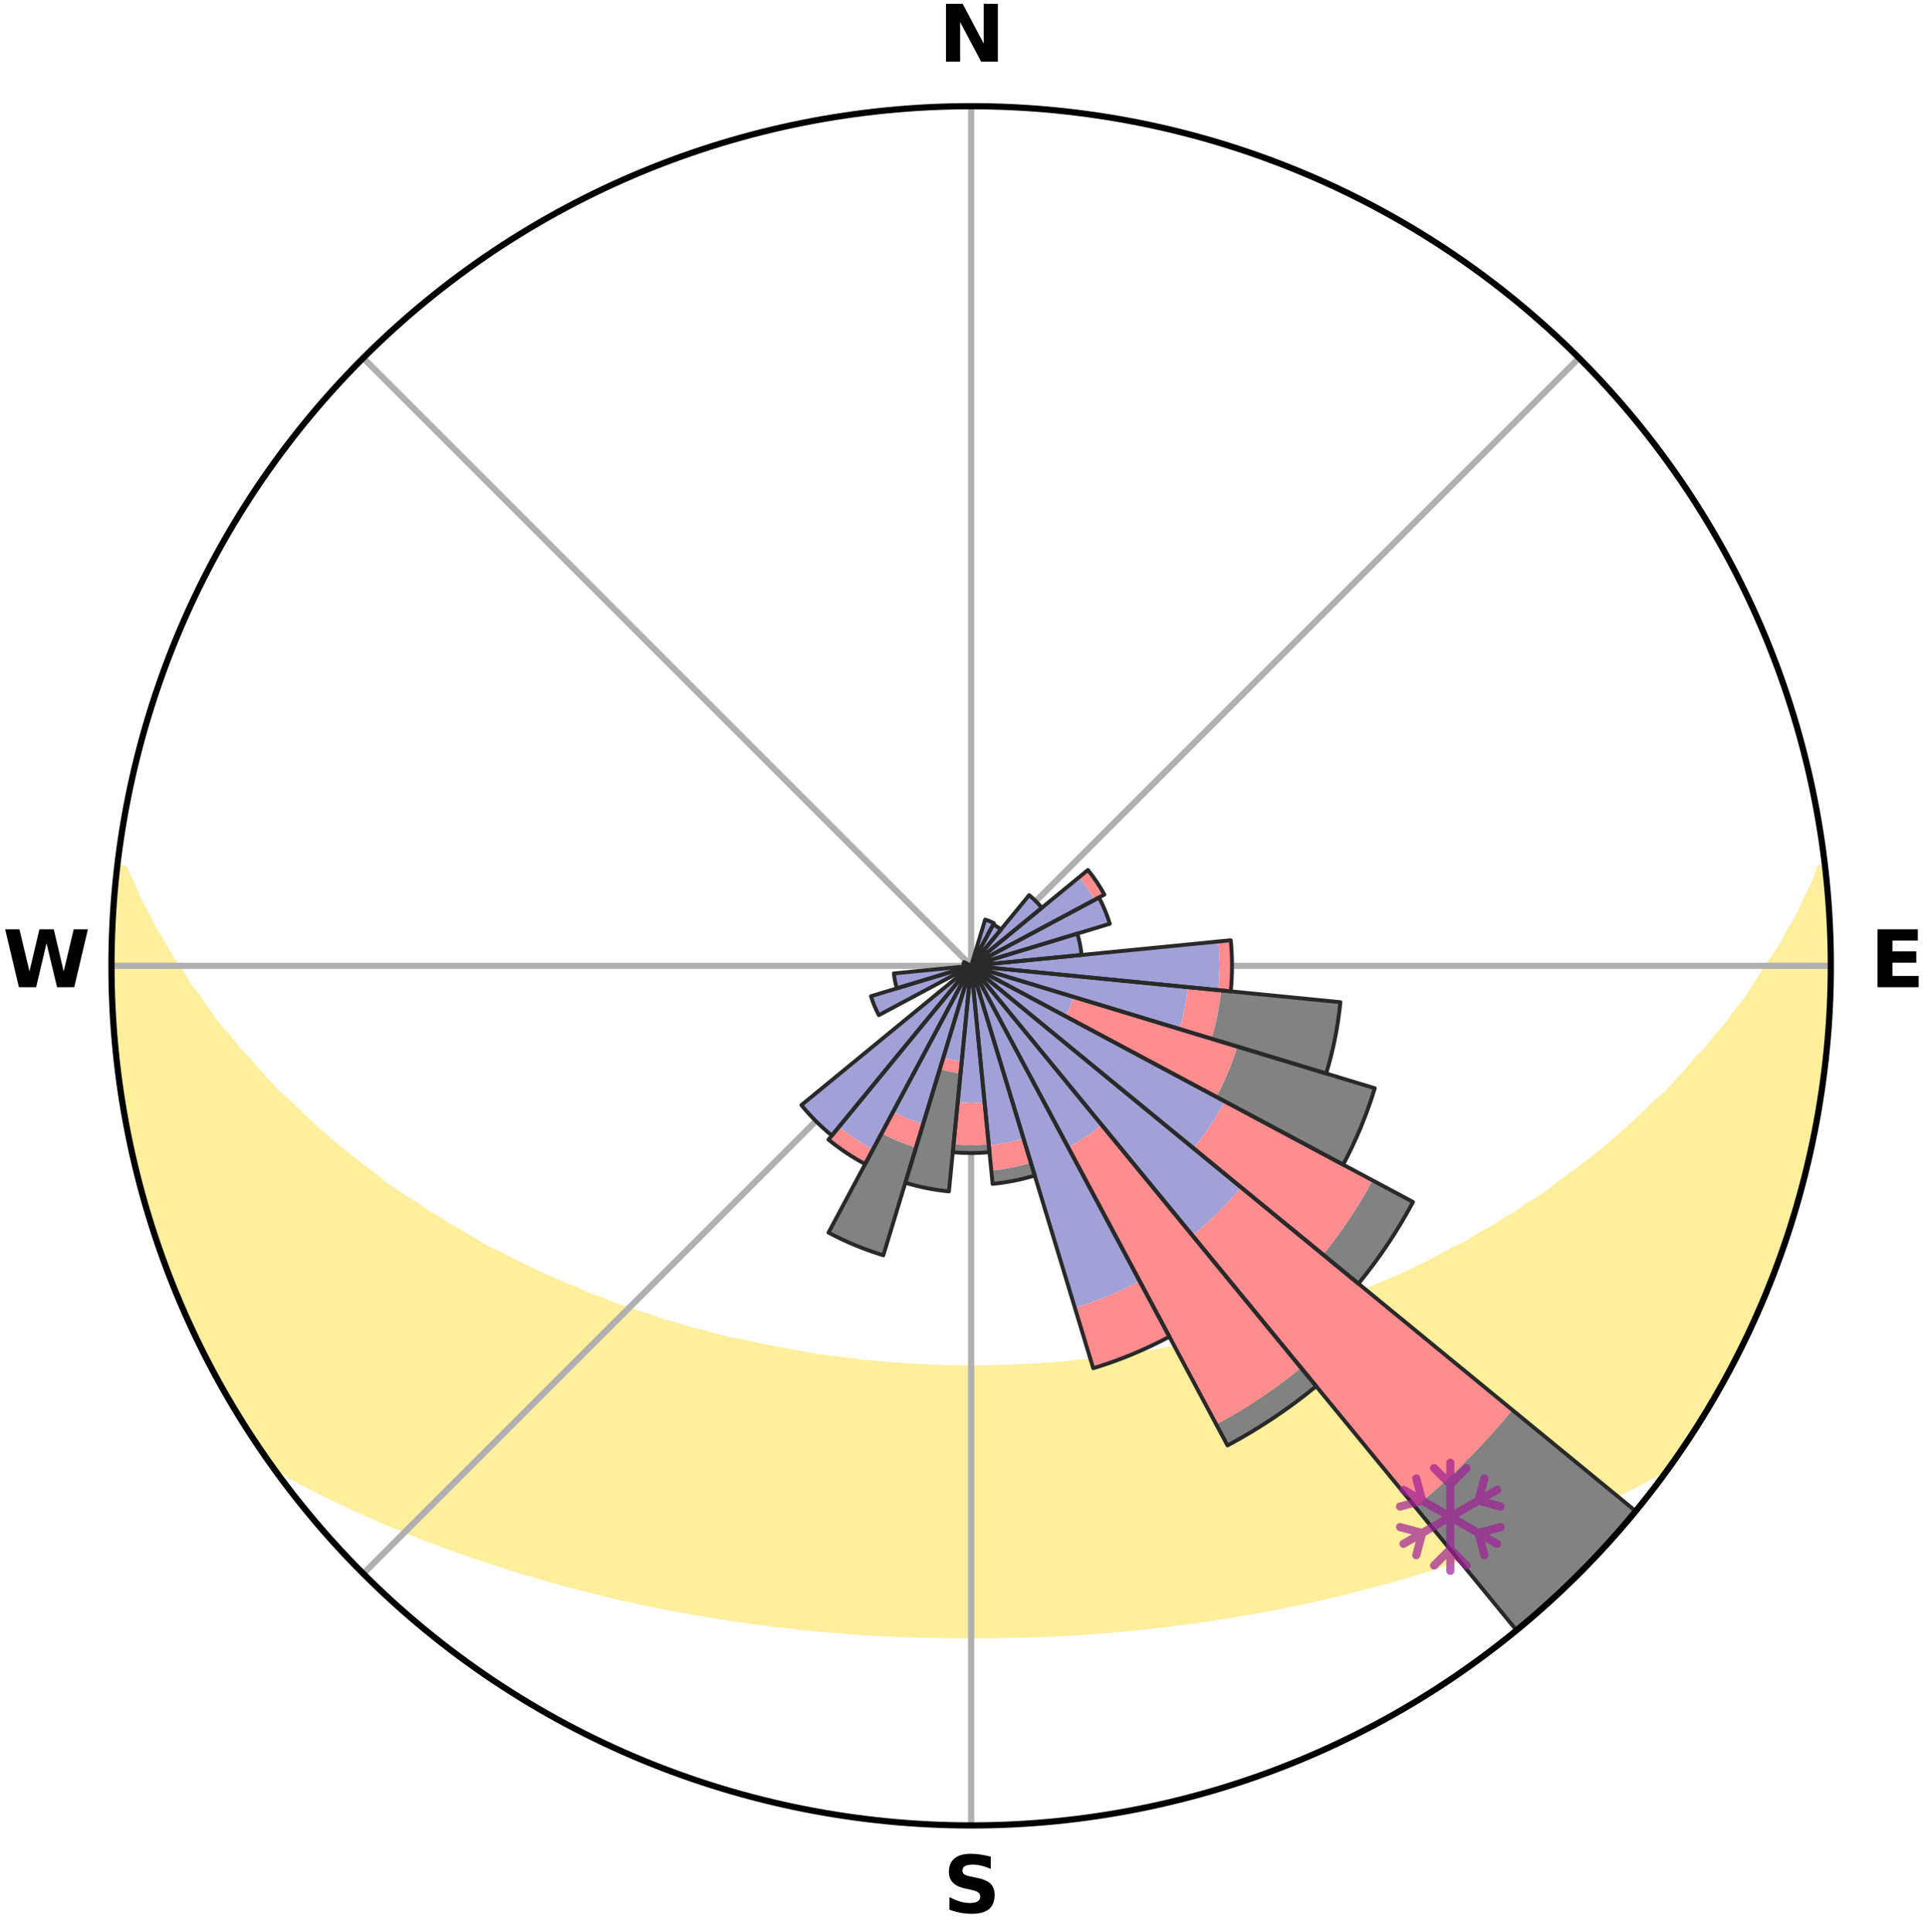 <?xml version="1.0" encoding="utf-8" standalone="no"?>
<!DOCTYPE svg PUBLIC "-//W3C//DTD SVG 1.1//EN"
  "http://www.w3.org/Graphics/SVG/1.1/DTD/svg11.dtd">
<svg xmlns:xlink="http://www.w3.org/1999/xlink" width="248.41pt" height="249.158pt" viewBox="0 0 248.41 249.158" xmlns="http://www.w3.org/2000/svg" version="1.1">
 <title>Ski Rose for Zuoz</title>
 <defs>
  <style type="text/css">*{stroke-linejoin: round; stroke-linecap: butt}</style>
 </defs>
 <g id="figure_1">
  <g id="patch_1">
   <path d="M 0 249.158 
L 248.41 249.158 
L 248.41 0 
L 0 0 
z
" style="fill: #ffffff"/>
  </g>
  <g id="axes_1">
   <g id="patch_2">
    <path d="M 236.135 124.579 
C 236.135 110.018 233.267 95.599 227.695 82.147 
C 222.122 68.695 213.955 56.471 203.659 46.175 
C 193.363 35.879 181.139 27.711 167.687 22.139 
C 154.235 16.567 139.815 13.699 125.255 13.699 
C 110.694 13.699 96.275 16.567 82.823 22.139 
C 69.371 27.711 57.147 35.879 46.851 46.175 
C 36.555 56.471 28.387 68.695 22.815 82.147 
C 17.243 95.599 14.375 110.018 14.375 124.579 
C 14.375 139.14 17.243 153.559 22.815 167.011 
C 28.387 180.463 36.555 192.687 46.851 202.983 
C 57.147 213.279 69.371 221.447 82.823 227.019 
C 96.275 232.591 110.694 235.459 125.255 235.459 
C 139.815 235.459 154.235 232.591 167.687 227.019 
C 181.139 221.447 193.363 213.279 203.659 202.983 
C 213.955 192.687 222.122 180.463 227.695 167.011 
C 233.267 153.559 236.135 139.14 236.135 124.579 
M 125.255 124.579 
C 125.255 124.579 125.255 124.579 125.255 124.579 
C 125.255 124.579 125.255 124.579 125.255 124.579 
C 125.255 124.579 125.255 124.579 125.255 124.579 
C 125.255 124.579 125.255 124.579 125.255 124.579 
C 125.255 124.579 125.255 124.579 125.255 124.579 
C 125.255 124.579 125.255 124.579 125.255 124.579 
C 125.255 124.579 125.255 124.579 125.255 124.579 
C 125.255 124.579 125.255 124.579 125.255 124.579 
C 125.255 124.579 125.255 124.579 125.255 124.579 
C 125.255 124.579 125.255 124.579 125.255 124.579 
C 125.255 124.579 125.255 124.579 125.255 124.579 
C 125.255 124.579 125.255 124.579 125.255 124.579 
C 125.255 124.579 125.255 124.579 125.255 124.579 
C 125.255 124.579 125.255 124.579 125.255 124.579 
C 125.255 124.579 125.255 124.579 125.255 124.579 
C 125.255 124.579 125.255 124.579 125.255 124.579 
z
" style="fill: #ffffff"/>
   </g>
   <g id="PolyCollection_1">
    <defs>
     <path id="m2f524db4c4" d="M 235.371 -137.125 
L 234.821 -137.063 
L 234.074 -135.057 
L 233.06 -133.063 
L 232.184 -131.119 
L 231.054 -129.198 
L 230.085 -127.324 
L 228.87 -125.483 
L 227.617 -123.686 
L 226.539 -121.927 
L 225.43 -120.205 
L 224.081 -118.535 
L 222.915 -116.893 
L 221.513 -115.31 
L 220.296 -113.75 
L 218.848 -112.257 
L 217.587 -110.78 
L 216.304 -109.343 
L 215.003 -107.945 
L 213.481 -106.629 
L 212.147 -105.315 
L 210.798 -104.042 
L 209.435 -102.809 
L 208.06 -101.615 
L 206.674 -100.462 
L 205.278 -99.348 
L 203.874 -98.274 
L 202.462 -97.239 
L 201.045 -96.242 
L 199.805 -95.213 
L 198.377 -94.291 
L 196.947 -93.406 
L 195.69 -92.48 
L 194.256 -91.667 
L 192.992 -90.806 
L 191.559 -90.063 
L 190.291 -89.267 
L 189.023 -88.501 
L 187.596 -87.857 
L 186.329 -87.153 
L 185.063 -86.477 
L 183.799 -85.83 
L 182.537 -85.21 
L 181.278 -84.618 
L 180.023 -84.053 
L 178.773 -83.513 
L 177.528 -82.999 
L 176.289 -82.51 
L 175.056 -82.045 
L 173.949 -81.498 
L 172.727 -81.079 
L 171.514 -80.681 
L 170.416 -80.199 
L 169.217 -79.843 
L 168.127 -79.401 
L 166.944 -79.084 
L 165.863 -78.68 
L 164.697 -78.399 
L 163.627 -78.03 
L 162.479 -77.782 
L 161.42 -77.447 
L 160.366 -77.128 
L 159.317 -76.825 
L 158.206 -76.636 
L 157.17 -76.361 
L 156.139 -76.101 
L 155.114 -75.854 
L 154.094 -75.62 
L 153.08 -75.398 
L 152.071 -75.189 
L 151.069 -74.991 
L 150.071 -74.805 
L 149.08 -74.629 
L 148.094 -74.463 
L 147.114 -74.307 
L 146.139 -74.16 
L 145.17 -74.022 
L 144.206 -73.892 
L 143.247 -73.771 
L 142.314 -73.593 
L 141.363 -73.489 
L 140.417 -73.392 
L 139.475 -73.301 
L 138.538 -73.217 
L 137.616 -73.091 
L 136.685 -73.021 
L 135.758 -72.956 
L 134.834 -72.897 
L 133.918 -72.809 
L 132.999 -72.762 
L 132.082 -72.72 
L 131.168 -72.682 
L 130.257 -72.629 
L 129.345 -72.603 
L 128.435 -72.58 
L 127.526 -72.553 
L 126.617 -72.542 
L 125.709 -72.534 
L 124.801 -72.535 
L 123.892 -72.546 
L 122.984 -72.562 
L 122.074 -72.581 
L 121.164 -72.603 
L 120.255 -72.649 
L 119.342 -72.683 
L 118.428 -72.721 
L 117.515 -72.793 
L 116.597 -72.844 
L 115.676 -72.899 
L 114.753 -72.959 
L 113.835 -73.067 
L 112.905 -73.14 
L 111.972 -73.219 
L 111.035 -73.304 
L 110.11 -73.451 
L 109.166 -73.552 
L 108.217 -73.66 
L 107.264 -73.774 
L 106.305 -73.896 
L 105.342 -74.026 
L 104.372 -74.164 
L 103.431 -74.388 
L 102.454 -74.546 
L 101.471 -74.715 
L 100.482 -74.893 
L 99.488 -75.082 
L 98.489 -75.282 
L 97.484 -75.494 
L 96.473 -75.717 
L 95.457 -75.953 
L 94.375 -76.107 
L 93.344 -76.367 
L 92.309 -76.642 
L 91.268 -76.931 
L 90.223 -77.236 
L 89.095 -77.454 
L 88.037 -77.79 
L 86.974 -78.141 
L 85.82 -78.407 
L 84.746 -78.793 
L 83.67 -79.197 
L 82.49 -79.515 
L 81.404 -79.957 
L 80.21 -80.313 
L 79.006 -80.69 
L 77.907 -81.193 
L 76.69 -81.612 
L 75.465 -82.055 
L 74.358 -82.623 
L 73.123 -83.112 
L 71.883 -83.625 
L 70.637 -84.164 
L 69.386 -84.728 
L 68.131 -85.319 
L 66.874 -85.937 
L 65.614 -86.583 
L 64.352 -87.258 
L 62.933 -87.869 
L 61.667 -88.603 
L 60.402 -89.367 
L 59.139 -90.161 
L 57.71 -90.902 
L 56.45 -91.761 
L 55.02 -92.571 
L 53.767 -93.495 
L 52.341 -94.377 
L 50.917 -95.296 
L 49.496 -96.254 
L 48.267 -97.316 
L 46.859 -98.348 
L 45.459 -99.419 
L 44.066 -100.53 
L 42.684 -101.68 
L 41.312 -102.87 
L 39.953 -104.1 
L 38.607 -105.37 
L 37.276 -106.68 
L 35.758 -107.992 
L 34.46 -109.385 
L 33.181 -110.819 
L 31.922 -112.292 
L 30.477 -113.781 
L 29.263 -115.336 
L 27.864 -116.914 
L 26.7 -118.551 
L 25.564 -120.226 
L 24.248 -121.934 
L 23.172 -123.688 
L 21.92 -125.481 
L 20.913 -127.311 
L 19.738 -129.186 
L 18.811 -131.089 
L 17.73 -133.041 
L 16.905 -135.012 
L 15.955 -137.032 
L 15.153 -137.124 
L 15.153 -137.124 
L 14.886 -135.206 
L 14.767 -133.275 
L 14.681 -131.342 
L 14.513 -129.414 
L 14.425 -127.481 
L 14.436 -125.546 
L 14.55 -123.613 
L 14.443 -121.677 
L 14.551 -119.746 
L 14.763 -117.821 
L 14.751 -115.882 
L 14.952 -113.958 
L 15.183 -112.038 
L 15.342 -110.109 
L 15.635 -108.196 
L 15.957 -106.289 
L 16.309 -104.387 
L 16.69 -102.491 
L 17.009 -100.582 
L 17.452 -98.698 
L 17.924 -96.821 
L 18.426 -94.953 
L 18.958 -93.093 
L 19.52 -91.241 
L 20.113 -89.399 
L 20.736 -87.567 
L 21.474 -85.777 
L 22.158 -83.968 
L 22.872 -82.171 
L 23.618 -80.386 
L 24.388 -78.611 
L 25.201 -76.856 
L 26.047 -75.116 
L 26.928 -73.393 
L 27.845 -71.69 
L 28.763 -69.986 
L 29.717 -68.303 
L 30.725 -66.651 
L 31.743 -65.006 
L 32.812 -63.393 
L 33.877 -61.777 
L 35.178 -60.328 
L 36.991 -59.267 
L 38.762 -58.211 
L 40.609 -57.249 
L 42.469 -56.335 
L 44.328 -55.461 
L 46.131 -54.577 
L 47.994 -53.783 
L 49.796 -52.971 
L 51.647 -52.245 
L 53.441 -51.501 
L 55.231 -50.79 
L 57.016 -50.11 
L 58.795 -49.46 
L 60.567 -48.839 
L 62.332 -48.247 
L 64.089 -47.683 
L 65.8 -47.096 
L 67.542 -46.584 
L 69.274 -46.097 
L 70.962 -45.582 
L 72.646 -45.096 
L 74.354 -44.68 
L 76.02 -44.235 
L 77.682 -43.817 
L 79.334 -43.415 
L 80.982 -43.039 
L 82.619 -42.677 
L 84.252 -42.34 
L 85.874 -42.016 
L 87.492 -41.716 
L 89.099 -41.427 
L 90.702 -41.161 
L 92.294 -40.904 
L 93.868 -40.63 
L 95.449 -40.411 
L 97.012 -40.17 
L 98.579 -39.974 
L 100.131 -39.764 
L 101.688 -39.601 
L 103.231 -39.421 
L 104.775 -39.276 
L 106.31 -39.123 
L 107.846 -39.01 
L 109.372 -38.883 
L 110.895 -38.77 
L 112.416 -38.67 
L 113.935 -38.594 
L 115.449 -38.518 
L 116.962 -38.454 
L 118.473 -38.403 
L 119.982 -38.375 
L 121.49 -38.347 
L 122.996 -38.329 
L 124.502 -38.323 
L 126.008 -38.323 
L 127.513 -38.33 
L 129.02 -38.347 
L 130.527 -38.376 
L 132.037 -38.403 
L 133.548 -38.455 
L 135.06 -38.518 
L 136.575 -38.594 
L 138.094 -38.671 
L 139.614 -38.771 
L 141.137 -38.884 
L 142.664 -39.011 
L 144.2 -39.124 
L 145.734 -39.277 
L 147.278 -39.422 
L 148.821 -39.603 
L 150.378 -39.765 
L 151.93 -39.975 
L 153.497 -40.172 
L 155.06 -40.413 
L 156.642 -40.632 
L 158.228 -40.873 
L 159.807 -41.163 
L 161.41 -41.429 
L 163.017 -41.719 
L 164.634 -42.018 
L 166.256 -42.343 
L 167.889 -42.679 
L 169.526 -43.041 
L 171.174 -43.416 
L 172.826 -43.819 
L 174.489 -44.237 
L 176.154 -44.683 
L 177.861 -45.099 
L 179.546 -45.584 
L 181.271 -46.047 
L 182.966 -46.587 
L 184.707 -47.099 
L 186.419 -47.685 
L 188.176 -48.249 
L 189.941 -48.841 
L 191.713 -49.462 
L 193.492 -50.112 
L 195.276 -50.792 
L 197.066 -51.503 
L 198.86 -52.247 
L 200.71 -52.974 
L 202.512 -53.786 
L 204.376 -54.579 
L 206.179 -55.463 
L 208.038 -56.338 
L 209.898 -57.251 
L 211.744 -58.214 
L 213.58 -59.222 
L 215.388 -60.288 
L 216.62 -61.785 
L 217.698 -63.393 
L 218.77 -65.004 
L 219.784 -66.651 
L 220.745 -68.331 
L 221.744 -69.988 
L 222.616 -71.717 
L 223.522 -73.424 
L 224.383 -75.156 
L 225.314 -76.853 
L 226.063 -78.638 
L 226.915 -80.376 
L 227.658 -82.162 
L 228.405 -83.947 
L 229.105 -85.751 
L 229.758 -87.573 
L 230.363 -89.41 
L 230.922 -91.262 
L 231.547 -93.094 
L 232.071 -94.956 
L 232.493 -96.845 
L 233.043 -98.701 
L 233.377 -100.609 
L 233.843 -102.486 
L 234.242 -104.38 
L 234.605 -106.28 
L 234.798 -108.208 
L 235.105 -110.117 
L 235.358 -112.034 
L 235.59 -113.955 
L 235.783 -115.88 
L 235.756 -117.821 
L 235.874 -119.749 
L 235.949 -121.68 
L 235.997 -123.613 
L 236.01 -125.546 
L 235.988 -127.479 
L 235.927 -129.411 
L 235.838 -131.343 
L 235.717 -133.273 
L 235.556 -135.2 
L 235.371 -137.125 
z
" style="stroke: #ffee9c"/>
    </defs>
    <g clip-path="url(#p65b58a82d2)">
     <use xlink:href="#m2f524db4c4" x="0" y="249.158" style="fill: #ffee9c; stroke: #ffee9c"/>
    </g>
   </g>
   <g id="matplotlib.axis_1">
    <g id="xtick_1">
     <g id="line2d_1">
      <path d="M 125.255 124.579 
L 125.255 13.699 
" clip-path="url(#p65b58a82d2)" style="fill: none; stroke: #b0b0b0; stroke-width: 0.8; stroke-linecap: square"/>
     </g>
     <g id="text_1">
      <!-- N -->
      <g transform="translate(121.07 7.958) scale(0.1 -0.1)">
       <defs>
        <path id="DejaVuSans-Bold-4e" d="M 588 4666 
L 1931 4666 
L 3628 1466 
L 3628 4666 
L 4769 4666 
L 4769 0 
L 3425 0 
L 1728 3200 
L 1728 0 
L 588 0 
L 588 4666 
z
" transform="scale(0.016)"/>
       </defs>
       <use xlink:href="#DejaVuSans-Bold-4e"/>
      </g>
     </g>
    </g>
    <g id="xtick_2">
     <g id="line2d_2">
      <path d="M 125.255 124.579 
L 203.659 46.175 
" clip-path="url(#p65b58a82d2)" style="fill: none; stroke: #b0b0b0; stroke-width: 0.8; stroke-linecap: square"/>
     </g>
    </g>
    <g id="xtick_3">
     <g id="line2d_3">
      <path d="M 125.255 124.579 
L 236.135 124.579 
" clip-path="url(#p65b58a82d2)" style="fill: none; stroke: #b0b0b0; stroke-width: 0.8; stroke-linecap: square"/>
     </g>
     <g id="text_2">
      <!-- E -->
      <g transform="translate(241.219 127.338) scale(0.1 -0.1)">
       <defs>
        <path id="DejaVuSans-Bold-45" d="M 588 4666 
L 3834 4666 
L 3834 3756 
L 1791 3756 
L 1791 2888 
L 3713 2888 
L 3713 1978 
L 1791 1978 
L 1791 909 
L 3903 909 
L 3903 0 
L 588 0 
L 588 4666 
z
" transform="scale(0.016)"/>
       </defs>
       <use xlink:href="#DejaVuSans-Bold-45"/>
      </g>
     </g>
    </g>
    <g id="xtick_4">
     <g id="line2d_4">
      <path d="M 125.255 124.579 
L 203.659 202.983 
" clip-path="url(#p65b58a82d2)" style="fill: none; stroke: #b0b0b0; stroke-width: 0.8; stroke-linecap: square"/>
     </g>
    </g>
    <g id="xtick_5">
     <g id="line2d_5">
      <path d="M 125.255 124.579 
L 125.255 235.459 
" clip-path="url(#p65b58a82d2)" style="fill: none; stroke: #b0b0b0; stroke-width: 0.8; stroke-linecap: square"/>
     </g>
     <g id="text_3">
      <!-- S -->
      <g transform="translate(121.654 246.718) scale(0.1 -0.1)">
       <defs>
        <path id="DejaVuSans-Bold-53" d="M 3834 4519 
L 3834 3531 
Q 3450 3703 3084 3790 
Q 2719 3878 2394 3878 
Q 1963 3878 1756 3759 
Q 1550 3641 1550 3391 
Q 1550 3203 1689 3098 
Q 1828 2994 2194 2919 
L 2706 2816 
Q 3484 2659 3812 2340 
Q 4141 2022 4141 1434 
Q 4141 663 3683 286 
Q 3225 -91 2284 -91 
Q 1841 -91 1394 -6 
Q 947 78 500 244 
L 500 1259 
Q 947 1022 1364 901 
Q 1781 781 2169 781 
Q 2563 781 2772 912 
Q 2981 1044 2981 1288 
Q 2981 1506 2839 1625 
Q 2697 1744 2272 1838 
L 1806 1941 
Q 1106 2091 782 2419 
Q 459 2747 459 3303 
Q 459 4000 909 4375 
Q 1359 4750 2203 4750 
Q 2588 4750 2994 4692 
Q 3400 4634 3834 4519 
z
" transform="scale(0.016)"/>
       </defs>
       <use xlink:href="#DejaVuSans-Bold-53"/>
      </g>
     </g>
    </g>
    <g id="xtick_6">
     <g id="line2d_6">
      <path d="M 125.255 124.579 
L 46.851 202.983 
" clip-path="url(#p65b58a82d2)" style="fill: none; stroke: #b0b0b0; stroke-width: 0.8; stroke-linecap: square"/>
     </g>
    </g>
    <g id="xtick_7">
     <g id="line2d_7">
      <path d="M 125.255 124.579 
L 14.375 124.579 
" clip-path="url(#p65b58a82d2)" style="fill: none; stroke: #b0b0b0; stroke-width: 0.8; stroke-linecap: square"/>
     </g>
     <g id="text_4">
      <!-- W -->
      <g transform="translate(0.36 127.338) scale(0.1 -0.1)">
       <defs>
        <path id="DejaVuSans-Bold-57" d="M 191 4666 
L 1344 4666 
L 2150 1275 
L 2950 4666 
L 4109 4666 
L 4909 1275 
L 5716 4666 
L 6859 4666 
L 5759 0 
L 4372 0 
L 3525 3547 
L 2688 0 
L 1300 0 
L 191 4666 
z
" transform="scale(0.016)"/>
       </defs>
       <use xlink:href="#DejaVuSans-Bold-57"/>
      </g>
     </g>
    </g>
    <g id="xtick_8">
     <g id="line2d_8">
      <path d="M 125.255 124.579 
L 46.851 46.175 
" clip-path="url(#p65b58a82d2)" style="fill: none; stroke: #b0b0b0; stroke-width: 0.8; stroke-linecap: square"/>
     </g>
    </g>
   </g>
   <g id="matplotlib.axis_2"/>
   <g id="patch_3">
    <path d="M 125.255 124.579 
C 125.255 124.579 125.255 124.579 125.255 124.579 
C 125.255 124.579 125.255 124.579 125.255 124.579 
L 125.255 124.579 
C 125.255 124.579 125.255 124.579 125.255 124.579 
C 125.255 124.579 125.255 124.579 125.255 124.579 
z
" clip-path="url(#p65b58a82d2)" style="fill: #d9d9d9"/>
   </g>
   <g id="patch_4">
    <path d="M 125.255 124.579 
C 125.255 124.579 125.255 124.579 125.255 124.579 
C 125.255 124.579 125.255 124.579 125.255 124.579 
L 125.255 124.579 
C 125.255 124.579 125.255 124.579 125.255 124.579 
C 125.255 124.579 125.255 124.579 125.255 124.579 
z
" clip-path="url(#p65b58a82d2)" style="fill: #d9d9d9"/>
   </g>
   <g id="patch_5">
    <path d="M 125.255 124.579 
C 125.255 124.579 125.255 124.579 125.255 124.579 
C 125.255 124.579 125.255 124.579 125.255 124.579 
L 125.255 124.579 
C 125.255 124.579 125.255 124.579 125.255 124.579 
C 125.255 124.579 125.255 124.579 125.255 124.579 
z
" clip-path="url(#p65b58a82d2)" style="fill: #d9d9d9"/>
   </g>
   <g id="patch_6">
    <path d="M 125.255 124.579 
C 125.255 124.579 125.255 124.579 125.255 124.579 
C 125.255 124.579 125.255 124.579 125.255 124.579 
L 125.255 124.579 
C 125.255 124.579 125.255 124.579 125.255 124.579 
C 125.255 124.579 125.255 124.579 125.255 124.579 
z
" clip-path="url(#p65b58a82d2)" style="fill: #d9d9d9"/>
   </g>
   <g id="patch_7">
    <path d="M 125.255 124.579 
C 125.255 124.579 125.255 124.579 125.255 124.579 
C 125.255 124.579 125.255 124.579 125.255 124.579 
L 125.255 124.579 
C 125.255 124.579 125.255 124.579 125.255 124.579 
C 125.255 124.579 125.255 124.579 125.255 124.579 
z
" clip-path="url(#p65b58a82d2)" style="fill: #d9d9d9"/>
   </g>
   <g id="patch_8">
    <path d="M 125.255 124.579 
C 125.255 124.579 125.255 124.579 125.255 124.579 
C 125.255 124.579 125.255 124.579 125.255 124.579 
L 125.255 124.579 
C 125.255 124.579 125.255 124.579 125.255 124.579 
C 125.255 124.579 125.255 124.579 125.255 124.579 
z
" clip-path="url(#p65b58a82d2)" style="fill: #d9d9d9"/>
   </g>
   <g id="patch_9">
    <path d="M 125.255 124.579 
C 125.255 124.579 125.255 124.579 125.255 124.579 
C 125.255 124.579 125.255 124.579 125.255 124.579 
L 125.255 124.579 
C 125.255 124.579 125.255 124.579 125.255 124.579 
C 125.255 124.579 125.255 124.579 125.255 124.579 
z
" clip-path="url(#p65b58a82d2)" style="fill: #d9d9d9"/>
   </g>
   <g id="patch_10">
    <path d="M 125.255 124.579 
C 125.255 124.579 125.255 124.579 125.255 124.579 
C 125.255 124.579 125.255 124.579 125.255 124.579 
L 125.255 124.579 
C 125.255 124.579 125.255 124.579 125.255 124.579 
C 125.255 124.579 125.255 124.579 125.255 124.579 
z
" clip-path="url(#p65b58a82d2)" style="fill: #d9d9d9"/>
   </g>
   <g id="patch_11">
    <path d="M 125.255 124.579 
C 125.255 124.579 125.255 124.579 125.255 124.579 
C 125.255 124.579 125.255 124.579 125.255 124.579 
L 125.255 124.579 
C 125.255 124.579 125.255 124.579 125.255 124.579 
C 125.255 124.579 125.255 124.579 125.255 124.579 
z
" clip-path="url(#p65b58a82d2)" style="fill: #d9d9d9"/>
   </g>
   <g id="patch_12">
    <path d="M 125.255 124.579 
C 125.255 124.579 125.255 124.579 125.255 124.579 
C 125.255 124.579 125.255 124.579 125.255 124.579 
L 125.255 124.579 
C 125.255 124.579 125.255 124.579 125.255 124.579 
C 125.255 124.579 125.255 124.579 125.255 124.579 
z
" clip-path="url(#p65b58a82d2)" style="fill: #d9d9d9"/>
   </g>
   <g id="patch_13">
    <path d="M 125.255 124.579 
C 125.255 124.579 125.255 124.579 125.255 124.579 
C 125.255 124.579 125.255 124.579 125.255 124.579 
L 125.255 124.579 
C 125.255 124.579 125.255 124.579 125.255 124.579 
C 125.255 124.579 125.255 124.579 125.255 124.579 
z
" clip-path="url(#p65b58a82d2)" style="fill: #d9d9d9"/>
   </g>
   <g id="patch_14">
    <path d="M 125.255 124.579 
C 125.255 124.579 125.255 124.579 125.255 124.579 
C 125.255 124.579 125.255 124.579 125.255 124.579 
L 125.255 124.579 
C 125.255 124.579 125.255 124.579 125.255 124.579 
C 125.255 124.579 125.255 124.579 125.255 124.579 
z
" clip-path="url(#p65b58a82d2)" style="fill: #d9d9d9"/>
   </g>
   <g id="patch_15">
    <path d="M 125.255 124.579 
C 125.255 124.579 125.255 124.579 125.255 124.579 
C 125.255 124.579 125.255 124.579 125.255 124.579 
L 125.255 124.579 
C 125.255 124.579 125.255 124.579 125.255 124.579 
C 125.255 124.579 125.255 124.579 125.255 124.579 
z
" clip-path="url(#p65b58a82d2)" style="fill: #d9d9d9"/>
   </g>
   <g id="patch_16">
    <path d="M 125.255 124.579 
C 125.255 124.579 125.255 124.579 125.255 124.579 
C 125.255 124.579 125.255 124.579 125.255 124.579 
L 125.255 124.579 
C 125.255 124.579 125.255 124.579 125.255 124.579 
C 125.255 124.579 125.255 124.579 125.255 124.579 
z
" clip-path="url(#p65b58a82d2)" style="fill: #d9d9d9"/>
   </g>
   <g id="patch_17">
    <path d="M 125.255 124.579 
C 125.255 124.579 125.255 124.579 125.255 124.579 
C 125.255 124.579 125.255 124.579 125.255 124.579 
L 125.255 124.579 
C 125.255 124.579 125.255 124.579 125.255 124.579 
C 125.255 124.579 125.255 124.579 125.255 124.579 
z
" clip-path="url(#p65b58a82d2)" style="fill: #d9d9d9"/>
   </g>
   <g id="patch_18">
    <path d="M 125.255 124.579 
C 125.255 124.579 125.255 124.579 125.255 124.579 
C 125.255 124.579 125.255 124.579 125.255 124.579 
L 125.255 124.579 
C 125.255 124.579 125.255 124.579 125.255 124.579 
C 125.255 124.579 125.255 124.579 125.255 124.579 
z
" clip-path="url(#p65b58a82d2)" style="fill: #d9d9d9"/>
   </g>
   <g id="patch_19">
    <path d="M 125.255 124.579 
C 125.255 124.579 125.255 124.579 125.255 124.579 
C 125.255 124.579 125.255 124.579 125.255 124.579 
L 125.255 124.579 
C 125.255 124.579 125.255 124.579 125.255 124.579 
C 125.255 124.579 125.255 124.579 125.255 124.579 
z
" clip-path="url(#p65b58a82d2)" style="fill: #d9d9d9"/>
   </g>
   <g id="patch_20">
    <path d="M 125.255 124.579 
C 125.255 124.579 125.255 124.579 125.255 124.579 
C 125.255 124.579 125.255 124.579 125.255 124.579 
L 125.255 124.579 
C 125.255 124.579 125.255 124.579 125.255 124.579 
C 125.255 124.579 125.255 124.579 125.255 124.579 
z
" clip-path="url(#p65b58a82d2)" style="fill: #d9d9d9"/>
   </g>
   <g id="patch_21">
    <path d="M 125.255 124.579 
C 125.255 124.579 125.255 124.579 125.255 124.579 
C 125.255 124.579 125.255 124.579 125.255 124.579 
L 125.255 124.579 
C 125.255 124.579 125.255 124.579 125.255 124.579 
C 125.255 124.579 125.255 124.579 125.255 124.579 
z
" clip-path="url(#p65b58a82d2)" style="fill: #d9d9d9"/>
   </g>
   <g id="patch_22">
    <path d="M 125.255 124.579 
C 125.255 124.579 125.255 124.579 125.255 124.579 
C 125.255 124.579 125.255 124.579 125.255 124.579 
L 125.255 124.579 
C 125.255 124.579 125.255 124.579 125.255 124.579 
C 125.255 124.579 125.255 124.579 125.255 124.579 
z
" clip-path="url(#p65b58a82d2)" style="fill: #d9d9d9"/>
   </g>
   <g id="patch_23">
    <path d="M 125.255 124.579 
C 125.255 124.579 125.255 124.579 125.255 124.579 
C 125.255 124.579 125.255 124.579 125.255 124.579 
L 125.255 124.579 
C 125.255 124.579 125.255 124.579 125.255 124.579 
C 125.255 124.579 125.255 124.579 125.255 124.579 
z
" clip-path="url(#p65b58a82d2)" style="fill: #d9d9d9"/>
   </g>
   <g id="patch_24">
    <path d="M 125.255 124.579 
C 125.255 124.579 125.255 124.579 125.255 124.579 
C 125.255 124.579 125.255 124.579 125.255 124.579 
L 125.255 124.579 
C 125.255 124.579 125.255 124.579 125.255 124.579 
C 125.255 124.579 125.255 124.579 125.255 124.579 
z
" clip-path="url(#p65b58a82d2)" style="fill: #d9d9d9"/>
   </g>
   <g id="patch_25">
    <path d="M 125.255 124.579 
C 125.255 124.579 125.255 124.579 125.255 124.579 
C 125.255 124.579 125.255 124.579 125.255 124.579 
L 125.255 124.579 
C 125.255 124.579 125.255 124.579 125.255 124.579 
C 125.255 124.579 125.255 124.579 125.255 124.579 
z
" clip-path="url(#p65b58a82d2)" style="fill: #d9d9d9"/>
   </g>
   <g id="patch_26">
    <path d="M 125.255 124.579 
C 125.255 124.579 125.255 124.579 125.255 124.579 
C 125.255 124.579 125.255 124.579 125.255 124.579 
L 125.255 124.579 
C 125.255 124.579 125.255 124.579 125.255 124.579 
C 125.255 124.579 125.255 124.579 125.255 124.579 
z
" clip-path="url(#p65b58a82d2)" style="fill: #d9d9d9"/>
   </g>
   <g id="patch_27">
    <path d="M 125.255 124.579 
C 125.255 124.579 125.255 124.579 125.255 124.579 
C 125.255 124.579 125.255 124.579 125.255 124.579 
L 125.255 124.579 
C 125.255 124.579 125.255 124.579 125.255 124.579 
C 125.255 124.579 125.255 124.579 125.255 124.579 
z
" clip-path="url(#p65b58a82d2)" style="fill: #d9d9d9"/>
   </g>
   <g id="patch_28">
    <path d="M 125.255 124.579 
C 125.255 124.579 125.255 124.579 125.255 124.579 
C 125.255 124.579 125.255 124.579 125.255 124.579 
L 125.255 124.579 
C 125.255 124.579 125.255 124.579 125.255 124.579 
C 125.255 124.579 125.255 124.579 125.255 124.579 
z
" clip-path="url(#p65b58a82d2)" style="fill: #d9d9d9"/>
   </g>
   <g id="patch_29">
    <path d="M 125.255 124.579 
C 125.255 124.579 125.255 124.579 125.255 124.579 
C 125.255 124.579 125.255 124.579 125.255 124.579 
L 125.255 124.579 
C 125.255 124.579 125.255 124.579 125.255 124.579 
C 125.255 124.579 125.255 124.579 125.255 124.579 
z
" clip-path="url(#p65b58a82d2)" style="fill: #d9d9d9"/>
   </g>
   <g id="patch_30">
    <path d="M 125.255 124.579 
C 125.255 124.579 125.255 124.579 125.255 124.579 
C 125.255 124.579 125.255 124.579 125.255 124.579 
L 125.255 124.579 
C 125.255 124.579 125.255 124.579 125.255 124.579 
C 125.255 124.579 125.255 124.579 125.255 124.579 
z
" clip-path="url(#p65b58a82d2)" style="fill: #d9d9d9"/>
   </g>
   <g id="patch_31">
    <path d="M 125.255 124.579 
C 125.255 124.579 125.255 124.579 125.255 124.579 
C 125.255 124.579 125.255 124.579 125.255 124.579 
L 125.255 124.579 
C 125.255 124.579 125.255 124.579 125.255 124.579 
C 125.255 124.579 125.255 124.579 125.255 124.579 
z
" clip-path="url(#p65b58a82d2)" style="fill: #d9d9d9"/>
   </g>
   <g id="patch_32">
    <path d="M 125.255 124.579 
C 125.255 124.579 125.255 124.579 125.255 124.579 
C 125.255 124.579 125.255 124.579 125.255 124.579 
L 125.255 124.579 
C 125.255 124.579 125.255 124.579 125.255 124.579 
C 125.255 124.579 125.255 124.579 125.255 124.579 
z
" clip-path="url(#p65b58a82d2)" style="fill: #d9d9d9"/>
   </g>
   <g id="patch_33">
    <path d="M 125.255 124.579 
C 125.255 124.579 125.255 124.579 125.255 124.579 
C 125.255 124.579 125.255 124.579 125.255 124.579 
L 125.255 124.579 
C 125.255 124.579 125.255 124.579 125.255 124.579 
C 125.255 124.579 125.255 124.579 125.255 124.579 
z
" clip-path="url(#p65b58a82d2)" style="fill: #d9d9d9"/>
   </g>
   <g id="patch_34">
    <path d="M 125.255 124.579 
C 125.255 124.579 125.255 124.579 125.255 124.579 
C 125.255 124.579 125.255 124.579 125.255 124.579 
L 125.255 124.579 
C 125.255 124.579 125.255 124.579 125.255 124.579 
C 125.255 124.579 125.255 124.579 125.255 124.579 
z
" clip-path="url(#p65b58a82d2)" style="fill: #d9d9d9"/>
   </g>
   <g id="patch_35">
    <path d="M 125.255 124.579 
C 125.255 124.579 125.255 124.579 125.255 124.579 
C 125.255 124.579 125.255 124.579 125.255 124.579 
L 125.255 124.579 
C 125.255 124.579 125.255 124.579 125.255 124.579 
C 125.255 124.579 125.255 124.579 125.255 124.579 
z
" clip-path="url(#p65b58a82d2)" style="fill: #a1a1d8"/>
   </g>
   <g id="patch_36">
    <path d="M 125.255 124.579 
C 125.255 124.579 125.255 124.579 125.255 124.579 
C 125.255 124.579 125.255 124.579 125.255 124.579 
L 125.255 124.579 
C 125.255 124.579 125.255 124.579 125.255 124.579 
C 125.255 124.579 125.255 124.579 125.255 124.579 
z
" clip-path="url(#p65b58a82d2)" style="fill: #a1a1d8"/>
   </g>
   <g id="patch_37">
    <path d="M 125.255 124.579 
C 125.255 124.579 125.255 124.579 125.255 124.579 
C 125.255 124.579 125.255 124.579 125.255 124.579 
L 128.192 119.085 
C 128.012 118.988 127.827 118.901 127.639 118.823 
C 127.451 118.745 127.258 118.676 127.063 118.617 
z
" clip-path="url(#p65b58a82d2)" style="fill: #a1a1d8"/>
   </g>
   <g id="patch_38">
    <path d="M 125.255 124.579 
C 125.255 124.579 125.255 124.579 125.255 124.579 
C 125.255 124.579 125.255 124.579 125.255 124.579 
L 129.096 119.899 
C 128.943 119.773 128.783 119.655 128.619 119.545 
C 128.454 119.435 128.284 119.333 128.109 119.239 
z
" clip-path="url(#p65b58a82d2)" style="fill: #a1a1d8"/>
   </g>
   <g id="patch_39">
    <path d="M 125.255 124.579 
C 125.255 124.579 125.255 124.579 125.255 124.579 
C 125.255 124.579 125.255 124.579 125.255 124.579 
L 134.371 117.097 
C 134.126 116.799 133.867 116.513 133.594 116.24 
C 133.321 115.967 133.035 115.708 132.736 115.463 
z
" clip-path="url(#p65b58a82d2)" style="fill: #a1a1d8"/>
   </g>
   <g id="patch_40">
    <path d="M 125.255 124.579 
C 125.255 124.579 125.255 124.579 125.255 124.579 
C 125.255 124.579 125.255 124.579 125.255 124.579 
L 141.169 116.073 
C 140.89 115.552 140.587 115.045 140.258 114.554 
C 139.93 114.063 139.578 113.588 139.204 113.132 
z
" clip-path="url(#p65b58a82d2)" style="fill: #a1a1d8"/>
   </g>
   <g id="patch_41">
    <path d="M 125.255 124.579 
C 125.255 124.579 125.255 124.579 125.255 124.579 
C 125.255 124.579 125.255 124.579 125.255 124.579 
L 143.14 119.154 
C 142.963 118.568 142.757 117.992 142.522 117.427 
C 142.288 116.861 142.027 116.308 141.738 115.769 
z
" clip-path="url(#p65b58a82d2)" style="fill: #a1a1d8"/>
   </g>
   <g id="patch_42">
    <path d="M 125.255 124.579 
C 125.255 124.579 125.255 124.579 125.255 124.579 
C 125.255 124.579 125.255 124.579 125.255 124.579 
L 139.499 123.176 
C 139.453 122.71 139.384 122.246 139.292 121.787 
C 139.201 121.327 139.087 120.873 138.951 120.424 
z
" clip-path="url(#p65b58a82d2)" style="fill: #a1a1d8"/>
   </g>
   <g id="patch_43">
    <path d="M 125.255 124.579 
C 125.255 124.579 125.255 124.579 125.255 124.579 
C 125.255 124.579 125.255 124.579 125.255 124.579 
L 157.122 127.718 
C 157.224 126.675 157.276 125.627 157.276 124.579 
C 157.276 123.531 157.224 122.484 157.122 121.44 
z
" clip-path="url(#p65b58a82d2)" style="fill: #a1a1d8"/>
   </g>
   <g id="patch_44">
    <path d="M 125.255 124.579 
C 125.255 124.579 125.255 124.579 125.255 124.579 
C 125.255 124.579 125.255 124.579 125.255 124.579 
L 152.12 132.728 
C 152.387 131.849 152.61 130.957 152.789 130.056 
C 152.969 129.155 153.103 128.245 153.194 127.331 
z
" clip-path="url(#p65b58a82d2)" style="fill: #a1a1d8"/>
   </g>
   <g id="patch_45">
    <path d="M 125.255 124.579 
C 125.255 124.579 125.255 124.579 125.255 124.579 
C 125.255 124.579 125.255 124.579 125.255 124.579 
L 137.438 131.091 
C 137.651 130.692 137.845 130.283 138.018 129.866 
C 138.191 129.448 138.343 129.022 138.474 128.589 
z
" clip-path="url(#p65b58a82d2)" style="fill: #a1a1d8"/>
   </g>
   <g id="patch_46">
    <path d="M 125.255 124.579 
C 125.255 124.579 125.255 124.579 125.255 124.579 
C 125.255 124.579 125.255 124.579 125.255 124.579 
L 153.938 148.119 
C 154.708 147.18 155.432 146.204 156.107 145.194 
C 156.782 144.184 157.407 143.142 157.979 142.071 
z
" clip-path="url(#p65b58a82d2)" style="fill: #a1a1d8"/>
   </g>
   <g id="patch_47">
    <path d="M 125.255 124.579 
C 125.255 124.579 125.255 124.579 125.255 124.579 
C 125.255 124.579 125.255 124.579 125.255 124.579 
L 153.816 159.381 
C 154.955 158.447 156.048 157.456 157.09 156.414 
C 158.132 155.372 159.122 154.28 160.057 153.141 
z
" clip-path="url(#p65b58a82d2)" style="fill: #a1a1d8"/>
   </g>
   <g id="patch_48">
    <path d="M 125.255 124.579 
C 125.255 124.579 125.255 124.579 125.255 124.579 
C 125.255 124.579 125.255 124.579 125.255 124.579 
L 137.772 147.998 
C 138.539 147.588 139.285 147.141 140.008 146.658 
C 140.73 146.175 141.429 145.657 142.101 145.106 
z
" clip-path="url(#p65b58a82d2)" style="fill: #a1a1d8"/>
   </g>
   <g id="patch_49">
    <path d="M 125.255 124.579 
C 125.255 124.579 125.255 124.579 125.255 124.579 
C 125.255 124.579 125.255 124.579 125.255 124.579 
L 138.643 168.715 
C 140.088 168.277 141.51 167.768 142.905 167.19 
C 144.3 166.612 145.665 165.967 146.997 165.255 
z
" clip-path="url(#p65b58a82d2)" style="fill: #a1a1d8"/>
   </g>
   <g id="patch_50">
    <path d="M 125.255 124.579 
C 125.255 124.579 125.255 124.579 125.255 124.579 
C 125.255 124.579 125.255 124.579 125.255 124.579 
L 127.537 147.755 
C 128.296 147.68 129.05 147.568 129.798 147.419 
C 130.546 147.271 131.286 147.085 132.015 146.864 
z
" clip-path="url(#p65b58a82d2)" style="fill: #a1a1d8"/>
   </g>
   <g id="patch_51">
    <path d="M 125.255 124.579 
C 125.255 124.579 125.255 124.579 125.255 124.579 
C 125.255 124.579 125.255 124.579 125.255 124.579 
L 123.522 142.176 
C 124.098 142.233 124.676 142.262 125.255 142.262 
C 125.834 142.262 126.412 142.233 126.988 142.176 
z
" clip-path="url(#p65b58a82d2)" style="fill: #a1a1d8"/>
   </g>
   <g id="patch_52">
    <path d="M 125.255 124.579 
C 125.255 124.579 125.255 124.579 125.255 124.579 
C 125.255 124.579 125.255 124.579 125.255 124.579 
L 121.663 136.42 
C 122.051 136.537 122.444 136.636 122.841 136.715 
C 123.238 136.794 123.639 136.853 124.042 136.893 
z
" clip-path="url(#p65b58a82d2)" style="fill: #a1a1d8"/>
   </g>
   <g id="patch_53">
    <path d="M 125.255 124.579 
C 125.255 124.579 125.255 124.579 125.255 124.579 
C 125.255 124.579 125.255 124.579 125.255 124.579 
L 115.2 143.391 
C 115.815 143.72 116.447 144.019 117.092 144.286 
C 117.737 144.553 118.395 144.788 119.063 144.991 
z
" clip-path="url(#p65b58a82d2)" style="fill: #a1a1d8"/>
   </g>
   <g id="patch_54">
    <path d="M 125.255 124.579 
C 125.255 124.579 125.255 124.579 125.255 124.579 
C 125.255 124.579 125.255 124.579 125.255 124.579 
L 108.217 145.34 
C 108.897 145.897 109.603 146.421 110.334 146.91 
C 111.065 147.398 111.819 147.85 112.595 148.265 
z
" clip-path="url(#p65b58a82d2)" style="fill: #a1a1d8"/>
   </g>
   <g id="patch_55">
    <path d="M 125.255 124.579 
C 125.255 124.579 125.255 124.579 125.255 124.579 
C 125.255 124.579 125.255 124.579 125.255 124.579 
L 103.42 142.498 
C 104.007 143.213 104.628 143.898 105.282 144.552 
C 105.936 145.206 106.621 145.827 107.336 146.414 
z
" clip-path="url(#p65b58a82d2)" style="fill: #a1a1d8"/>
   </g>
   <g id="patch_56">
    <path d="M 125.255 124.579 
C 125.255 124.579 125.255 124.579 125.255 124.579 
C 125.255 124.579 125.255 124.579 125.255 124.579 
L 123.207 125.674 
C 123.243 125.741 123.282 125.806 123.324 125.869 
C 123.367 125.932 123.412 125.993 123.46 126.052 
z
" clip-path="url(#p65b58a82d2)" style="fill: #a1a1d8"/>
   </g>
   <g id="patch_57">
    <path d="M 125.255 124.579 
C 125.255 124.579 125.255 124.579 125.255 124.579 
C 125.255 124.579 125.255 124.579 125.255 124.579 
L 112.338 128.497 
C 112.466 128.92 112.615 129.337 112.784 129.745 
C 112.953 130.153 113.142 130.553 113.35 130.942 
z
" clip-path="url(#p65b58a82d2)" style="fill: #a1a1d8"/>
   </g>
   <g id="patch_58">
    <path d="M 125.255 124.579 
C 125.255 124.579 125.255 124.579 125.255 124.579 
C 125.255 124.579 125.255 124.579 125.255 124.579 
L 115.29 125.561 
C 115.322 125.887 115.37 126.211 115.434 126.533 
C 115.498 126.854 115.577 127.172 115.673 127.486 
z
" clip-path="url(#p65b58a82d2)" style="fill: #a1a1d8"/>
   </g>
   <g id="patch_59">
    <path d="M 125.255 124.579 
C 125.255 124.579 125.255 124.579 125.255 124.579 
C 125.255 124.579 125.255 124.579 125.255 124.579 
L 125.255 124.579 
C 125.255 124.579 125.255 124.579 125.255 124.579 
C 125.255 124.579 125.255 124.579 125.255 124.579 
z
" clip-path="url(#p65b58a82d2)" style="fill: #a1a1d8"/>
   </g>
   <g id="patch_60">
    <path d="M 125.255 124.579 
C 125.255 124.579 125.255 124.579 125.255 124.579 
C 125.255 124.579 125.255 124.579 125.255 124.579 
L 125.255 124.579 
C 125.255 124.579 125.255 124.579 125.255 124.579 
C 125.255 124.579 125.255 124.579 125.255 124.579 
z
" clip-path="url(#p65b58a82d2)" style="fill: #a1a1d8"/>
   </g>
   <g id="patch_61">
    <path d="M 125.255 124.579 
C 125.255 124.579 125.255 124.579 125.255 124.579 
C 125.255 124.579 125.255 124.579 125.255 124.579 
L 124.339 124.09 
C 124.323 124.12 124.309 124.15 124.296 124.182 
C 124.283 124.213 124.271 124.245 124.261 124.278 
z
" clip-path="url(#p65b58a82d2)" style="fill: #a1a1d8"/>
   </g>
   <g id="patch_62">
    <path d="M 125.255 124.579 
C 125.255 124.579 125.255 124.579 125.255 124.579 
C 125.255 124.579 125.255 124.579 125.255 124.579 
L 125.255 124.579 
C 125.255 124.579 125.255 124.579 125.255 124.579 
C 125.255 124.579 125.255 124.579 125.255 124.579 
z
" clip-path="url(#p65b58a82d2)" style="fill: #a1a1d8"/>
   </g>
   <g id="patch_63">
    <path d="M 125.255 124.579 
C 125.255 124.579 125.255 124.579 125.255 124.579 
C 125.255 124.579 125.255 124.579 125.255 124.579 
L 125.255 124.579 
C 125.255 124.579 125.255 124.579 125.255 124.579 
C 125.255 124.579 125.255 124.579 125.255 124.579 
z
" clip-path="url(#p65b58a82d2)" style="fill: #a1a1d8"/>
   </g>
   <g id="patch_64">
    <path d="M 125.255 124.579 
C 125.255 124.579 125.255 124.579 125.255 124.579 
C 125.255 124.579 125.255 124.579 125.255 124.579 
L 125.255 124.579 
C 125.255 124.579 125.255 124.579 125.255 124.579 
C 125.255 124.579 125.255 124.579 125.255 124.579 
z
" clip-path="url(#p65b58a82d2)" style="fill: #a1a1d8"/>
   </g>
   <g id="patch_65">
    <path d="M 125.255 124.579 
C 125.255 124.579 125.255 124.579 125.255 124.579 
C 125.255 124.579 125.255 124.579 125.255 124.579 
L 125.255 124.579 
C 125.255 124.579 125.255 124.579 125.255 124.579 
C 125.255 124.579 125.255 124.579 125.255 124.579 
z
" clip-path="url(#p65b58a82d2)" style="fill: #a1a1d8"/>
   </g>
   <g id="patch_66">
    <path d="M 125.255 124.579 
C 125.255 124.579 125.255 124.579 125.255 124.579 
C 125.255 124.579 125.255 124.579 125.255 124.579 
L 125.255 124.579 
C 125.255 124.579 125.255 124.579 125.255 124.579 
C 125.255 124.579 125.255 124.579 125.255 124.579 
z
" clip-path="url(#p65b58a82d2)" style="fill: #a1a1d8"/>
   </g>
   <g id="patch_67">
    <path d="M 125.255 124.579 
C 125.255 124.579 125.255 124.579 125.255 124.579 
C 125.255 124.579 125.255 124.579 125.255 124.579 
L 125.255 124.579 
C 125.255 124.579 125.255 124.579 125.255 124.579 
C 125.255 124.579 125.255 124.579 125.255 124.579 
z
" clip-path="url(#p65b58a82d2)" style="fill: #ff8c8e"/>
   </g>
   <g id="patch_68">
    <path d="M 125.255 124.579 
C 125.255 124.579 125.255 124.579 125.255 124.579 
C 125.255 124.579 125.255 124.579 125.255 124.579 
L 125.255 124.579 
C 125.255 124.579 125.255 124.579 125.255 124.579 
C 125.255 124.579 125.255 124.579 125.255 124.579 
z
" clip-path="url(#p65b58a82d2)" style="fill: #ff8c8e"/>
   </g>
   <g id="patch_69">
    <path d="M 127.063 118.617 
C 127.258 118.676 127.451 118.745 127.639 118.823 
C 127.827 118.901 128.012 118.988 128.192 119.085 
L 128.192 119.085 
C 128.012 118.988 127.827 118.901 127.639 118.823 
C 127.451 118.745 127.258 118.676 127.063 118.617 
z
" clip-path="url(#p65b58a82d2)" style="fill: #ff8c8e"/>
   </g>
   <g id="patch_70">
    <path d="M 128.109 119.239 
C 128.284 119.333 128.454 119.435 128.619 119.545 
C 128.783 119.655 128.943 119.773 129.096 119.899 
L 129.096 119.899 
C 128.943 119.773 128.783 119.655 128.619 119.545 
C 128.454 119.435 128.284 119.333 128.109 119.239 
z
" clip-path="url(#p65b58a82d2)" style="fill: #ff8c8e"/>
   </g>
   <g id="patch_71">
    <path d="M 132.736 115.463 
C 133.035 115.708 133.321 115.967 133.594 116.24 
C 133.867 116.513 134.126 116.799 134.371 117.097 
L 134.371 117.097 
C 134.126 116.799 133.867 116.513 133.594 116.24 
C 133.321 115.967 133.035 115.708 132.736 115.463 
z
" clip-path="url(#p65b58a82d2)" style="fill: #ff8c8e"/>
   </g>
   <g id="patch_72">
    <path d="M 139.204 113.132 
C 139.578 113.588 139.93 114.063 140.258 114.554 
C 140.587 115.045 140.89 115.552 141.169 116.073 
L 142.436 115.396 
C 142.135 114.833 141.807 114.286 141.453 113.756 
C 141.099 113.226 140.719 112.713 140.314 112.22 
z
" clip-path="url(#p65b58a82d2)" style="fill: #ff8c8e"/>
   </g>
   <g id="patch_73">
    <path d="M 141.738 115.769 
C 142.027 116.308 142.288 116.861 142.522 117.427 
C 142.757 117.992 142.963 118.568 143.14 119.154 
L 143.14 119.154 
C 142.963 118.568 142.757 117.992 142.522 117.427 
C 142.288 116.861 142.027 116.308 141.738 115.769 
z
" clip-path="url(#p65b58a82d2)" style="fill: #ff8c8e"/>
   </g>
   <g id="patch_74">
    <path d="M 138.951 120.424 
C 139.087 120.873 139.201 121.327 139.292 121.787 
C 139.384 122.246 139.453 122.71 139.499 123.176 
L 139.499 123.176 
C 139.453 122.71 139.384 122.246 139.292 121.787 
C 139.201 121.327 139.087 120.873 138.951 120.424 
z
" clip-path="url(#p65b58a82d2)" style="fill: #ff8c8e"/>
   </g>
   <g id="patch_75">
    <path d="M 157.122 121.44 
C 157.224 122.484 157.276 123.531 157.276 124.579 
C 157.276 125.627 157.224 126.675 157.122 127.718 
L 158.739 127.877 
C 158.847 126.781 158.901 125.68 158.901 124.579 
C 158.901 123.478 158.847 122.377 158.739 121.281 
z
" clip-path="url(#p65b58a82d2)" style="fill: #ff8c8e"/>
   </g>
   <g id="patch_76">
    <path d="M 153.194 127.331 
C 153.103 128.245 152.969 129.155 152.789 130.056 
C 152.61 130.957 152.387 131.849 152.12 132.728 
L 156.265 133.986 
C 156.573 132.971 156.831 131.941 157.038 130.901 
C 157.245 129.861 157.401 128.811 157.505 127.755 
z
" clip-path="url(#p65b58a82d2)" style="fill: #ff8c8e"/>
   </g>
   <g id="patch_77">
    <path d="M 138.474 128.589 
C 138.343 129.022 138.191 129.448 138.018 129.866 
C 137.845 130.283 137.651 130.692 137.438 131.091 
L 156.898 141.493 
C 157.451 140.457 157.954 139.395 158.403 138.31 
C 158.853 137.225 159.248 136.118 159.589 134.994 
z
" clip-path="url(#p65b58a82d2)" style="fill: #ff8c8e"/>
   </g>
   <g id="patch_78">
    <path d="M 157.979 142.071 
C 157.407 143.142 156.782 144.184 156.107 145.194 
C 155.432 146.204 154.708 147.18 153.938 148.119 
L 170.646 161.83 
C 171.865 160.345 173.011 158.8 174.078 157.202 
C 175.146 155.604 176.135 153.954 177.041 152.259 
z
" clip-path="url(#p65b58a82d2)" style="fill: #ff8c8e"/>
   </g>
   <g id="patch_79">
    <path d="M 160.057 153.141 
C 159.122 154.28 158.132 155.372 157.09 156.414 
C 156.048 157.456 154.955 158.447 153.816 159.381 
L 182.556 194.401 
C 184.841 192.525 187.033 190.539 189.124 188.448 
C 191.214 186.358 193.201 184.166 195.077 181.88 
z
" clip-path="url(#p65b58a82d2)" style="fill: #ff8c8e"/>
   </g>
   <g id="patch_80">
    <path d="M 142.101 145.106 
C 141.429 145.657 140.73 146.175 140.008 146.658 
C 139.285 147.141 138.539 147.588 137.772 147.998 
L 156.882 183.749 
C 158.819 182.714 160.703 181.584 162.529 180.364 
C 164.355 179.144 166.12 177.835 167.818 176.442 
z
" clip-path="url(#p65b58a82d2)" style="fill: #ff8c8e"/>
   </g>
   <g id="patch_81">
    <path d="M 146.997 165.255 
C 145.665 165.967 144.3 166.612 142.905 167.19 
C 141.51 167.768 140.088 168.277 138.643 168.715 
L 141.001 176.487 
C 142.7 175.971 144.373 175.373 146.013 174.693 
C 147.653 174.014 149.259 173.254 150.825 172.417 
z
" clip-path="url(#p65b58a82d2)" style="fill: #ff8c8e"/>
   </g>
   <g id="patch_82">
    <path d="M 132.015 146.864 
C 131.286 147.085 130.546 147.271 129.798 147.419 
C 129.05 147.568 128.296 147.68 127.537 147.755 
L 127.858 151.005 
C 128.723 150.92 129.583 150.793 130.435 150.623 
C 131.288 150.453 132.131 150.242 132.963 149.99 
z
" clip-path="url(#p65b58a82d2)" style="fill: #ff8c8e"/>
   </g>
   <g id="patch_83">
    <path d="M 126.988 142.176 
C 126.412 142.233 125.834 142.262 125.255 142.262 
C 124.676 142.262 124.098 142.233 123.522 142.176 
L 122.986 147.616 
C 123.74 147.69 124.497 147.728 125.255 147.728 
C 126.013 147.728 126.77 147.69 127.524 147.616 
z
" clip-path="url(#p65b58a82d2)" style="fill: #ff8c8e"/>
   </g>
   <g id="patch_84">
    <path d="M 124.042 136.893 
C 123.639 136.853 123.238 136.794 122.841 136.715 
C 122.444 136.636 122.051 136.537 121.663 136.42 
L 121.211 137.91 
C 121.647 138.042 122.09 138.153 122.537 138.242 
C 122.984 138.331 123.436 138.398 123.889 138.443 
z
" clip-path="url(#p65b58a82d2)" style="fill: #ff8c8e"/>
   </g>
   <g id="patch_85">
    <path d="M 119.063 144.991 
C 118.395 144.788 117.737 144.553 117.092 144.286 
C 116.447 144.019 115.815 143.72 115.2 143.391 
L 113.703 146.191 
C 114.41 146.569 115.136 146.913 115.877 147.22 
C 116.618 147.527 117.374 147.797 118.141 148.03 
z
" clip-path="url(#p65b58a82d2)" style="fill: #ff8c8e"/>
   </g>
   <g id="patch_86">
    <path d="M 112.595 148.265 
C 111.819 147.85 111.065 147.398 110.334 146.91 
C 109.603 146.421 108.897 145.897 108.217 145.34 
L 106.858 146.996 
C 107.591 147.598 108.354 148.164 109.144 148.691 
C 109.933 149.219 110.747 149.707 111.585 150.154 
z
" clip-path="url(#p65b58a82d2)" style="fill: #ff8c8e"/>
   </g>
   <g id="patch_87">
    <path d="M 107.336 146.414 
C 106.621 145.827 105.936 145.206 105.282 144.552 
C 104.628 143.898 104.007 143.213 103.42 142.498 
L 103.361 142.547 
C 103.949 143.263 104.572 143.951 105.228 144.606 
C 105.883 145.262 106.571 145.884 107.287 146.473 
z
" clip-path="url(#p65b58a82d2)" style="fill: #ff8c8e"/>
   </g>
   <g id="patch_88">
    <path d="M 123.46 126.052 
C 123.412 125.993 123.367 125.932 123.324 125.869 
C 123.282 125.806 123.243 125.741 123.207 125.674 
L 123.207 125.674 
C 123.243 125.741 123.282 125.806 123.324 125.869 
C 123.367 125.932 123.412 125.993 123.46 126.052 
z
" clip-path="url(#p65b58a82d2)" style="fill: #ff8c8e"/>
   </g>
   <g id="patch_89">
    <path d="M 113.35 130.942 
C 113.142 130.553 112.953 130.153 112.784 129.745 
C 112.615 129.337 112.466 128.92 112.338 128.497 
L 112.338 128.497 
C 112.466 128.92 112.615 129.337 112.784 129.745 
C 112.953 130.153 113.142 130.553 113.35 130.942 
z
" clip-path="url(#p65b58a82d2)" style="fill: #ff8c8e"/>
   </g>
   <g id="patch_90">
    <path d="M 115.673 127.486 
C 115.577 127.172 115.498 126.854 115.434 126.533 
C 115.37 126.211 115.322 125.887 115.29 125.561 
L 115.29 125.561 
C 115.322 125.887 115.37 126.211 115.434 126.533 
C 115.498 126.854 115.577 127.172 115.673 127.486 
z
" clip-path="url(#p65b58a82d2)" style="fill: #ff8c8e"/>
   </g>
   <g id="patch_91">
    <path d="M 125.255 124.579 
C 125.255 124.579 125.255 124.579 125.255 124.579 
C 125.255 124.579 125.255 124.579 125.255 124.579 
L 125.255 124.579 
C 125.255 124.579 125.255 124.579 125.255 124.579 
C 125.255 124.579 125.255 124.579 125.255 124.579 
z
" clip-path="url(#p65b58a82d2)" style="fill: #ff8c8e"/>
   </g>
   <g id="patch_92">
    <path d="M 125.255 124.579 
C 125.255 124.579 125.255 124.579 125.255 124.579 
C 125.255 124.579 125.255 124.579 125.255 124.579 
L 125.255 124.579 
C 125.255 124.579 125.255 124.579 125.255 124.579 
C 125.255 124.579 125.255 124.579 125.255 124.579 
z
" clip-path="url(#p65b58a82d2)" style="fill: #ff8c8e"/>
   </g>
   <g id="patch_93">
    <path d="M 124.261 124.278 
C 124.271 124.245 124.283 124.213 124.296 124.182 
C 124.309 124.15 124.323 124.12 124.339 124.09 
L 124.339 124.09 
C 124.323 124.12 124.309 124.15 124.296 124.182 
C 124.283 124.213 124.271 124.245 124.261 124.278 
z
" clip-path="url(#p65b58a82d2)" style="fill: #ff8c8e"/>
   </g>
   <g id="patch_94">
    <path d="M 125.255 124.579 
C 125.255 124.579 125.255 124.579 125.255 124.579 
C 125.255 124.579 125.255 124.579 125.255 124.579 
L 125.255 124.579 
C 125.255 124.579 125.255 124.579 125.255 124.579 
C 125.255 124.579 125.255 124.579 125.255 124.579 
z
" clip-path="url(#p65b58a82d2)" style="fill: #ff8c8e"/>
   </g>
   <g id="patch_95">
    <path d="M 125.255 124.579 
C 125.255 124.579 125.255 124.579 125.255 124.579 
C 125.255 124.579 125.255 124.579 125.255 124.579 
L 125.255 124.579 
C 125.255 124.579 125.255 124.579 125.255 124.579 
C 125.255 124.579 125.255 124.579 125.255 124.579 
z
" clip-path="url(#p65b58a82d2)" style="fill: #ff8c8e"/>
   </g>
   <g id="patch_96">
    <path d="M 125.255 124.579 
C 125.255 124.579 125.255 124.579 125.255 124.579 
C 125.255 124.579 125.255 124.579 125.255 124.579 
L 125.255 124.579 
C 125.255 124.579 125.255 124.579 125.255 124.579 
C 125.255 124.579 125.255 124.579 125.255 124.579 
z
" clip-path="url(#p65b58a82d2)" style="fill: #ff8c8e"/>
   </g>
   <g id="patch_97">
    <path d="M 125.255 124.579 
C 125.255 124.579 125.255 124.579 125.255 124.579 
C 125.255 124.579 125.255 124.579 125.255 124.579 
L 125.255 124.579 
C 125.255 124.579 125.255 124.579 125.255 124.579 
C 125.255 124.579 125.255 124.579 125.255 124.579 
z
" clip-path="url(#p65b58a82d2)" style="fill: #ff8c8e"/>
   </g>
   <g id="patch_98">
    <path d="M 125.255 124.579 
C 125.255 124.579 125.255 124.579 125.255 124.579 
C 125.255 124.579 125.255 124.579 125.255 124.579 
L 125.255 124.579 
C 125.255 124.579 125.255 124.579 125.255 124.579 
C 125.255 124.579 125.255 124.579 125.255 124.579 
z
" clip-path="url(#p65b58a82d2)" style="fill: #ff8c8e"/>
   </g>
   <g id="patch_99">
    <path d="M 125.255 124.579 
C 125.255 124.579 125.255 124.579 125.255 124.579 
C 125.255 124.579 125.255 124.579 125.255 124.579 
L 125.255 124.579 
C 125.255 124.579 125.255 124.579 125.255 124.579 
C 125.255 124.579 125.255 124.579 125.255 124.579 
z
" clip-path="url(#p65b58a82d2)" style="fill: #828282"/>
   </g>
   <g id="patch_100">
    <path d="M 125.255 124.579 
C 125.255 124.579 125.255 124.579 125.255 124.579 
C 125.255 124.579 125.255 124.579 125.255 124.579 
L 125.255 124.579 
C 125.255 124.579 125.255 124.579 125.255 124.579 
C 125.255 124.579 125.255 124.579 125.255 124.579 
z
" clip-path="url(#p65b58a82d2)" style="fill: #828282"/>
   </g>
   <g id="patch_101">
    <path d="M 127.063 118.617 
C 127.258 118.676 127.451 118.745 127.639 118.823 
C 127.827 118.901 128.012 118.988 128.192 119.085 
L 128.192 119.085 
C 128.012 118.988 127.827 118.901 127.639 118.823 
C 127.451 118.745 127.258 118.676 127.063 118.617 
z
" clip-path="url(#p65b58a82d2)" style="fill: #828282"/>
   </g>
   <g id="patch_102">
    <path d="M 128.109 119.239 
C 128.284 119.333 128.454 119.435 128.619 119.545 
C 128.783 119.655 128.943 119.773 129.096 119.899 
L 129.096 119.899 
C 128.943 119.773 128.783 119.655 128.619 119.545 
C 128.454 119.435 128.284 119.333 128.109 119.239 
z
" clip-path="url(#p65b58a82d2)" style="fill: #828282"/>
   </g>
   <g id="patch_103">
    <path d="M 132.736 115.463 
C 133.035 115.708 133.321 115.967 133.594 116.24 
C 133.867 116.513 134.126 116.799 134.371 117.097 
L 134.371 117.097 
C 134.126 116.799 133.867 116.513 133.594 116.24 
C 133.321 115.967 133.035 115.708 132.736 115.463 
z
" clip-path="url(#p65b58a82d2)" style="fill: #828282"/>
   </g>
   <g id="patch_104">
    <path d="M 140.314 112.22 
C 140.719 112.713 141.099 113.226 141.453 113.756 
C 141.807 114.286 142.135 114.833 142.436 115.396 
L 142.436 115.396 
C 142.135 114.833 141.807 114.286 141.453 113.756 
C 141.099 113.226 140.719 112.713 140.314 112.22 
z
" clip-path="url(#p65b58a82d2)" style="fill: #828282"/>
   </g>
   <g id="patch_105">
    <path d="M 141.738 115.769 
C 142.027 116.308 142.288 116.861 142.522 117.427 
C 142.757 117.992 142.963 118.568 143.14 119.154 
L 143.14 119.154 
C 142.963 118.568 142.757 117.992 142.522 117.427 
C 142.288 116.861 142.027 116.308 141.738 115.769 
z
" clip-path="url(#p65b58a82d2)" style="fill: #828282"/>
   </g>
   <g id="patch_106">
    <path d="M 138.951 120.424 
C 139.087 120.873 139.201 121.327 139.292 121.787 
C 139.384 122.246 139.453 122.71 139.499 123.176 
L 139.499 123.176 
C 139.453 122.71 139.384 122.246 139.292 121.787 
C 139.201 121.327 139.087 120.873 138.951 120.424 
z
" clip-path="url(#p65b58a82d2)" style="fill: #828282"/>
   </g>
   <g id="patch_107">
    <path d="M 158.739 121.281 
C 158.847 122.377 158.901 123.478 158.901 124.579 
C 158.901 125.68 158.847 126.781 158.739 127.877 
L 158.739 127.877 
C 158.847 126.781 158.901 125.68 158.901 124.579 
C 158.901 123.478 158.847 122.377 158.739 121.281 
z
" clip-path="url(#p65b58a82d2)" style="fill: #828282"/>
   </g>
   <g id="patch_108">
    <path d="M 157.505 127.755 
C 157.401 128.811 157.245 129.861 157.038 130.901 
C 156.831 131.941 156.573 132.971 156.265 133.986 
L 171.049 138.47 
C 171.503 136.972 171.884 135.451 172.19 133.915 
C 172.495 132.379 172.725 130.828 172.879 129.27 
z
" clip-path="url(#p65b58a82d2)" style="fill: #828282"/>
   </g>
   <g id="patch_109">
    <path d="M 159.589 134.994 
C 159.248 136.118 158.853 137.225 158.403 138.31 
C 157.954 139.395 157.451 140.457 156.898 141.493 
L 173.233 150.224 
C 174.073 148.654 174.834 147.043 175.516 145.398 
C 176.197 143.753 176.797 142.075 177.314 140.371 
z
" clip-path="url(#p65b58a82d2)" style="fill: #828282"/>
   </g>
   <g id="patch_110">
    <path d="M 177.041 152.259 
C 176.135 153.954 175.146 155.604 174.078 157.202 
C 173.011 158.8 171.865 160.345 170.646 161.83 
L 175.207 165.574 
C 176.549 163.939 177.809 162.239 178.984 160.48 
C 180.16 158.721 181.248 156.906 182.245 155.041 
z
" clip-path="url(#p65b58a82d2)" style="fill: #828282"/>
   </g>
   <g id="patch_111">
    <path d="M 195.077 181.88 
C 193.201 184.166 191.214 186.358 189.124 188.448 
C 187.033 190.539 184.841 192.525 182.556 194.401 
L 195.596 210.29 
C 198.402 207.988 201.093 205.549 203.659 202.983 
C 206.225 200.417 208.664 197.726 210.966 194.921 
z
" clip-path="url(#p65b58a82d2)" style="fill: #828282"/>
   </g>
   <g id="patch_112">
    <path d="M 167.818 176.442 
C 166.12 177.835 164.355 179.144 162.529 180.364 
C 160.703 181.584 158.819 182.714 156.882 183.749 
L 158.322 186.444 
C 160.347 185.362 162.318 184.181 164.227 182.905 
C 166.136 181.63 167.982 180.261 169.756 178.804 
z
" clip-path="url(#p65b58a82d2)" style="fill: #828282"/>
   </g>
   <g id="patch_113">
    <path d="M 150.825 172.417 
C 149.259 173.254 147.653 174.014 146.013 174.693 
C 144.373 175.373 142.7 175.971 141.001 176.487 
L 141.001 176.487 
C 142.7 175.971 144.373 175.373 146.013 174.693 
C 147.653 174.014 149.259 173.254 150.825 172.417 
z
" clip-path="url(#p65b58a82d2)" style="fill: #828282"/>
   </g>
   <g id="patch_114">
    <path d="M 132.963 149.99 
C 132.131 150.242 131.288 150.453 130.435 150.623 
C 129.583 150.793 128.723 150.92 127.858 151.005 
L 128.025 152.708 
C 128.946 152.618 129.862 152.482 130.769 152.301 
C 131.677 152.121 132.574 151.896 133.46 151.627 
z
" clip-path="url(#p65b58a82d2)" style="fill: #828282"/>
   </g>
   <g id="patch_115">
    <path d="M 127.524 147.616 
C 126.77 147.69 126.013 147.728 125.255 147.728 
C 124.497 147.728 123.74 147.69 122.986 147.616 
L 122.888 148.614 
C 123.674 148.692 124.464 148.73 125.255 148.73 
C 126.045 148.73 126.835 148.692 127.622 148.614 
z
" clip-path="url(#p65b58a82d2)" style="fill: #828282"/>
   </g>
   <g id="patch_116">
    <path d="M 123.889 138.443 
C 123.436 138.398 122.984 138.331 122.537 138.242 
C 122.09 138.153 121.647 138.042 121.211 137.91 
L 116.767 152.56 
C 117.683 152.838 118.612 153.071 119.55 153.257 
C 120.489 153.444 121.436 153.585 122.389 153.678 
z
" clip-path="url(#p65b58a82d2)" style="fill: #828282"/>
   </g>
   <g id="patch_117">
    <path d="M 118.141 148.03 
C 117.374 147.797 116.618 147.527 115.877 147.22 
C 115.136 146.913 114.41 146.569 113.703 146.191 
L 106.862 158.99 
C 107.988 159.592 109.144 160.138 110.323 160.627 
C 111.503 161.115 112.707 161.546 113.929 161.917 
z
" clip-path="url(#p65b58a82d2)" style="fill: #828282"/>
   </g>
   <g id="patch_118">
    <path d="M 111.585 150.154 
C 110.747 149.707 109.933 149.219 109.144 148.691 
C 108.354 148.164 107.591 147.598 106.858 146.996 
L 106.858 146.996 
C 107.591 147.598 108.354 148.164 109.144 148.691 
C 109.933 149.219 110.747 149.707 111.585 150.154 
z
" clip-path="url(#p65b58a82d2)" style="fill: #828282"/>
   </g>
   <g id="patch_119">
    <path d="M 107.287 146.473 
C 106.571 145.884 105.883 145.262 105.228 144.606 
C 104.572 143.951 103.949 143.263 103.361 142.547 
L 103.361 142.547 
C 103.949 143.263 104.572 143.951 105.228 144.606 
C 105.883 145.262 106.571 145.884 107.287 146.473 
z
" clip-path="url(#p65b58a82d2)" style="fill: #828282"/>
   </g>
   <g id="patch_120">
    <path d="M 123.46 126.052 
C 123.412 125.993 123.367 125.932 123.324 125.869 
C 123.282 125.806 123.243 125.741 123.207 125.674 
L 123.207 125.674 
C 123.243 125.741 123.282 125.806 123.324 125.869 
C 123.367 125.932 123.412 125.993 123.46 126.052 
z
" clip-path="url(#p65b58a82d2)" style="fill: #828282"/>
   </g>
   <g id="patch_121">
    <path d="M 113.35 130.942 
C 113.142 130.553 112.953 130.153 112.784 129.745 
C 112.615 129.337 112.466 128.92 112.338 128.497 
L 112.338 128.497 
C 112.466 128.92 112.615 129.337 112.784 129.745 
C 112.953 130.153 113.142 130.553 113.35 130.942 
z
" clip-path="url(#p65b58a82d2)" style="fill: #828282"/>
   </g>
   <g id="patch_122">
    <path d="M 115.673 127.486 
C 115.577 127.172 115.498 126.854 115.434 126.533 
C 115.37 126.211 115.322 125.887 115.29 125.561 
L 115.29 125.561 
C 115.322 125.887 115.37 126.211 115.434 126.533 
C 115.498 126.854 115.577 127.172 115.673 127.486 
z
" clip-path="url(#p65b58a82d2)" style="fill: #828282"/>
   </g>
   <g id="patch_123">
    <path d="M 125.255 124.579 
C 125.255 124.579 125.255 124.579 125.255 124.579 
C 125.255 124.579 125.255 124.579 125.255 124.579 
L 125.255 124.579 
C 125.255 124.579 125.255 124.579 125.255 124.579 
C 125.255 124.579 125.255 124.579 125.255 124.579 
z
" clip-path="url(#p65b58a82d2)" style="fill: #828282"/>
   </g>
   <g id="patch_124">
    <path d="M 125.255 124.579 
C 125.255 124.579 125.255 124.579 125.255 124.579 
C 125.255 124.579 125.255 124.579 125.255 124.579 
L 125.255 124.579 
C 125.255 124.579 125.255 124.579 125.255 124.579 
C 125.255 124.579 125.255 124.579 125.255 124.579 
z
" clip-path="url(#p65b58a82d2)" style="fill: #828282"/>
   </g>
   <g id="patch_125">
    <path d="M 124.261 124.278 
C 124.271 124.245 124.283 124.213 124.296 124.182 
C 124.309 124.15 124.323 124.12 124.339 124.09 
L 124.339 124.09 
C 124.323 124.12 124.309 124.15 124.296 124.182 
C 124.283 124.213 124.271 124.245 124.261 124.278 
z
" clip-path="url(#p65b58a82d2)" style="fill: #828282"/>
   </g>
   <g id="patch_126">
    <path d="M 125.255 124.579 
C 125.255 124.579 125.255 124.579 125.255 124.579 
C 125.255 124.579 125.255 124.579 125.255 124.579 
L 125.255 124.579 
C 125.255 124.579 125.255 124.579 125.255 124.579 
C 125.255 124.579 125.255 124.579 125.255 124.579 
z
" clip-path="url(#p65b58a82d2)" style="fill: #828282"/>
   </g>
   <g id="patch_127">
    <path d="M 125.255 124.579 
C 125.255 124.579 125.255 124.579 125.255 124.579 
C 125.255 124.579 125.255 124.579 125.255 124.579 
L 125.255 124.579 
C 125.255 124.579 125.255 124.579 125.255 124.579 
C 125.255 124.579 125.255 124.579 125.255 124.579 
z
" clip-path="url(#p65b58a82d2)" style="fill: #828282"/>
   </g>
   <g id="patch_128">
    <path d="M 125.255 124.579 
C 125.255 124.579 125.255 124.579 125.255 124.579 
C 125.255 124.579 125.255 124.579 125.255 124.579 
L 125.255 124.579 
C 125.255 124.579 125.255 124.579 125.255 124.579 
C 125.255 124.579 125.255 124.579 125.255 124.579 
z
" clip-path="url(#p65b58a82d2)" style="fill: #828282"/>
   </g>
   <g id="patch_129">
    <path d="M 125.255 124.579 
C 125.255 124.579 125.255 124.579 125.255 124.579 
C 125.255 124.579 125.255 124.579 125.255 124.579 
L 125.255 124.579 
C 125.255 124.579 125.255 124.579 125.255 124.579 
C 125.255 124.579 125.255 124.579 125.255 124.579 
z
" clip-path="url(#p65b58a82d2)" style="fill: #828282"/>
   </g>
   <g id="patch_130">
    <path d="M 125.255 124.579 
C 125.255 124.579 125.255 124.579 125.255 124.579 
C 125.255 124.579 125.255 124.579 125.255 124.579 
L 125.255 124.579 
C 125.255 124.579 125.255 124.579 125.255 124.579 
C 125.255 124.579 125.255 124.579 125.255 124.579 
z
" clip-path="url(#p65b58a82d2)" style="fill: #828282"/>
   </g>
   <g id="patch_131">
    <path d="M 125.255 124.579 
C 125.255 124.579 125.255 124.579 125.255 124.579 
C 125.255 124.579 125.255 124.579 125.255 124.579 
L 125.255 124.579 
C 125.255 124.579 125.255 124.579 125.255 124.579 
C 125.255 124.579 125.255 124.579 125.255 124.579 
L 125.255 124.579 
z
" clip-path="url(#p65b58a82d2)" style="fill: none; stroke: #292929; stroke-width: 0.5; stroke-linejoin: miter"/>
   </g>
   <g id="patch_132">
    <path d="M 125.255 124.579 
C 125.255 124.579 125.255 124.579 125.255 124.579 
C 125.255 124.579 125.255 124.579 125.255 124.579 
L 125.255 124.579 
C 125.255 124.579 125.255 124.579 125.255 124.579 
C 125.255 124.579 125.255 124.579 125.255 124.579 
L 125.255 124.579 
z
" clip-path="url(#p65b58a82d2)" style="fill: none; stroke: #292929; stroke-width: 0.5; stroke-linejoin: miter"/>
   </g>
   <g id="patch_133">
    <path d="M 125.255 124.579 
C 125.255 124.579 125.255 124.579 125.255 124.579 
C 125.255 124.579 125.255 124.579 125.255 124.579 
L 128.192 119.085 
C 128.012 118.988 127.827 118.901 127.639 118.823 
C 127.451 118.745 127.258 118.676 127.063 118.617 
L 125.255 124.579 
z
" clip-path="url(#p65b58a82d2)" style="fill: none; stroke: #292929; stroke-width: 0.5; stroke-linejoin: miter"/>
   </g>
   <g id="patch_134">
    <path d="M 125.255 124.579 
C 125.255 124.579 125.255 124.579 125.255 124.579 
C 125.255 124.579 125.255 124.579 125.255 124.579 
L 129.096 119.899 
C 128.943 119.773 128.783 119.655 128.619 119.545 
C 128.454 119.435 128.284 119.333 128.109 119.239 
L 125.255 124.579 
z
" clip-path="url(#p65b58a82d2)" style="fill: none; stroke: #292929; stroke-width: 0.5; stroke-linejoin: miter"/>
   </g>
   <g id="patch_135">
    <path d="M 125.255 124.579 
C 125.255 124.579 125.255 124.579 125.255 124.579 
C 125.255 124.579 125.255 124.579 125.255 124.579 
L 134.371 117.097 
C 134.126 116.799 133.867 116.513 133.594 116.24 
C 133.321 115.967 133.035 115.708 132.736 115.463 
L 125.255 124.579 
z
" clip-path="url(#p65b58a82d2)" style="fill: none; stroke: #292929; stroke-width: 0.5; stroke-linejoin: miter"/>
   </g>
   <g id="patch_136">
    <path d="M 125.255 124.579 
C 125.255 124.579 125.255 124.579 125.255 124.579 
C 125.255 124.579 125.255 124.579 125.255 124.579 
L 142.436 115.396 
C 142.135 114.833 141.807 114.286 141.453 113.756 
C 141.099 113.226 140.719 112.713 140.314 112.22 
L 125.255 124.579 
z
" clip-path="url(#p65b58a82d2)" style="fill: none; stroke: #292929; stroke-width: 0.5; stroke-linejoin: miter"/>
   </g>
   <g id="patch_137">
    <path d="M 125.255 124.579 
C 125.255 124.579 125.255 124.579 125.255 124.579 
C 125.255 124.579 125.255 124.579 125.255 124.579 
L 143.14 119.154 
C 142.963 118.568 142.757 117.992 142.522 117.427 
C 142.288 116.861 142.027 116.308 141.738 115.769 
L 125.255 124.579 
z
" clip-path="url(#p65b58a82d2)" style="fill: none; stroke: #292929; stroke-width: 0.5; stroke-linejoin: miter"/>
   </g>
   <g id="patch_138">
    <path d="M 125.255 124.579 
C 125.255 124.579 125.255 124.579 125.255 124.579 
C 125.255 124.579 125.255 124.579 125.255 124.579 
L 139.499 123.176 
C 139.453 122.71 139.384 122.246 139.292 121.787 
C 139.201 121.327 139.087 120.873 138.951 120.424 
L 125.255 124.579 
z
" clip-path="url(#p65b58a82d2)" style="fill: none; stroke: #292929; stroke-width: 0.5; stroke-linejoin: miter"/>
   </g>
   <g id="patch_139">
    <path d="M 125.255 124.579 
C 125.255 124.579 125.255 124.579 125.255 124.579 
C 125.255 124.579 125.255 124.579 125.255 124.579 
L 158.739 127.877 
C 158.847 126.781 158.901 125.68 158.901 124.579 
C 158.901 123.478 158.847 122.377 158.739 121.281 
L 125.255 124.579 
z
" clip-path="url(#p65b58a82d2)" style="fill: none; stroke: #292929; stroke-width: 0.5; stroke-linejoin: miter"/>
   </g>
   <g id="patch_140">
    <path d="M 125.255 124.579 
C 125.255 124.579 125.255 124.579 125.255 124.579 
C 125.255 124.579 125.255 124.579 125.255 124.579 
L 171.049 138.47 
C 171.503 136.972 171.884 135.451 172.19 133.915 
C 172.495 132.379 172.725 130.828 172.879 129.27 
L 125.255 124.579 
z
" clip-path="url(#p65b58a82d2)" style="fill: none; stroke: #292929; stroke-width: 0.5; stroke-linejoin: miter"/>
   </g>
   <g id="patch_141">
    <path d="M 125.255 124.579 
C 125.255 124.579 125.255 124.579 125.255 124.579 
C 125.255 124.579 125.255 124.579 125.255 124.579 
L 173.233 150.224 
C 174.073 148.654 174.834 147.043 175.516 145.398 
C 176.197 143.753 176.797 142.075 177.314 140.371 
L 125.255 124.579 
z
" clip-path="url(#p65b58a82d2)" style="fill: none; stroke: #292929; stroke-width: 0.5; stroke-linejoin: miter"/>
   </g>
   <g id="patch_142">
    <path d="M 125.255 124.579 
C 125.255 124.579 125.255 124.579 125.255 124.579 
C 125.255 124.579 125.255 124.579 125.255 124.579 
L 175.207 165.574 
C 176.549 163.939 177.809 162.239 178.984 160.48 
C 180.16 158.721 181.248 156.906 182.245 155.041 
L 125.255 124.579 
z
" clip-path="url(#p65b58a82d2)" style="fill: none; stroke: #292929; stroke-width: 0.5; stroke-linejoin: miter"/>
   </g>
   <g id="patch_143">
    <path d="M 125.255 124.579 
C 125.255 124.579 125.255 124.579 125.255 124.579 
C 125.255 124.579 125.255 124.579 125.255 124.579 
L 195.596 210.29 
C 198.402 207.988 201.093 205.549 203.659 202.983 
C 206.225 200.417 208.664 197.726 210.966 194.921 
L 125.255 124.579 
z
" clip-path="url(#p65b58a82d2)" style="fill: none; stroke: #292929; stroke-width: 0.5; stroke-linejoin: miter"/>
   </g>
   <g id="patch_144">
    <path d="M 125.255 124.579 
C 125.255 124.579 125.255 124.579 125.255 124.579 
C 125.255 124.579 125.255 124.579 125.255 124.579 
L 158.322 186.444 
C 160.347 185.362 162.318 184.181 164.227 182.905 
C 166.136 181.63 167.982 180.261 169.756 178.804 
L 125.255 124.579 
z
" clip-path="url(#p65b58a82d2)" style="fill: none; stroke: #292929; stroke-width: 0.5; stroke-linejoin: miter"/>
   </g>
   <g id="patch_145">
    <path d="M 125.255 124.579 
C 125.255 124.579 125.255 124.579 125.255 124.579 
C 125.255 124.579 125.255 124.579 125.255 124.579 
L 141.001 176.487 
C 142.7 175.971 144.373 175.373 146.013 174.693 
C 147.653 174.014 149.259 173.254 150.825 172.417 
L 125.255 124.579 
z
" clip-path="url(#p65b58a82d2)" style="fill: none; stroke: #292929; stroke-width: 0.5; stroke-linejoin: miter"/>
   </g>
   <g id="patch_146">
    <path d="M 125.255 124.579 
C 125.255 124.579 125.255 124.579 125.255 124.579 
C 125.255 124.579 125.255 124.579 125.255 124.579 
L 128.025 152.708 
C 128.946 152.618 129.862 152.482 130.769 152.301 
C 131.677 152.121 132.574 151.896 133.46 151.627 
L 125.255 124.579 
z
" clip-path="url(#p65b58a82d2)" style="fill: none; stroke: #292929; stroke-width: 0.5; stroke-linejoin: miter"/>
   </g>
   <g id="patch_147">
    <path d="M 125.255 124.579 
C 125.255 124.579 125.255 124.579 125.255 124.579 
C 125.255 124.579 125.255 124.579 125.255 124.579 
L 122.888 148.614 
C 123.674 148.692 124.464 148.73 125.255 148.73 
C 126.045 148.73 126.835 148.692 127.622 148.614 
L 125.255 124.579 
z
" clip-path="url(#p65b58a82d2)" style="fill: none; stroke: #292929; stroke-width: 0.5; stroke-linejoin: miter"/>
   </g>
   <g id="patch_148">
    <path d="M 125.255 124.579 
C 125.255 124.579 125.255 124.579 125.255 124.579 
C 125.255 124.579 125.255 124.579 125.255 124.579 
L 116.767 152.56 
C 117.683 152.838 118.612 153.071 119.55 153.257 
C 120.489 153.444 121.436 153.585 122.389 153.678 
L 125.255 124.579 
z
" clip-path="url(#p65b58a82d2)" style="fill: none; stroke: #292929; stroke-width: 0.5; stroke-linejoin: miter"/>
   </g>
   <g id="patch_149">
    <path d="M 125.255 124.579 
C 125.255 124.579 125.255 124.579 125.255 124.579 
C 125.255 124.579 125.255 124.579 125.255 124.579 
L 106.862 158.99 
C 107.988 159.592 109.144 160.138 110.323 160.627 
C 111.503 161.115 112.707 161.546 113.929 161.917 
L 125.255 124.579 
z
" clip-path="url(#p65b58a82d2)" style="fill: none; stroke: #292929; stroke-width: 0.5; stroke-linejoin: miter"/>
   </g>
   <g id="patch_150">
    <path d="M 125.255 124.579 
C 125.255 124.579 125.255 124.579 125.255 124.579 
C 125.255 124.579 125.255 124.579 125.255 124.579 
L 106.858 146.996 
C 107.591 147.598 108.354 148.164 109.144 148.691 
C 109.933 149.219 110.747 149.707 111.585 150.154 
L 125.255 124.579 
z
" clip-path="url(#p65b58a82d2)" style="fill: none; stroke: #292929; stroke-width: 0.5; stroke-linejoin: miter"/>
   </g>
   <g id="patch_151">
    <path d="M 125.255 124.579 
C 125.255 124.579 125.255 124.579 125.255 124.579 
C 125.255 124.579 125.255 124.579 125.255 124.579 
L 103.361 142.547 
C 103.949 143.263 104.572 143.951 105.228 144.606 
C 105.883 145.262 106.571 145.884 107.287 146.473 
L 125.255 124.579 
z
" clip-path="url(#p65b58a82d2)" style="fill: none; stroke: #292929; stroke-width: 0.5; stroke-linejoin: miter"/>
   </g>
   <g id="patch_152">
    <path d="M 125.255 124.579 
C 125.255 124.579 125.255 124.579 125.255 124.579 
C 125.255 124.579 125.255 124.579 125.255 124.579 
L 123.207 125.674 
C 123.243 125.741 123.282 125.806 123.324 125.869 
C 123.367 125.932 123.412 125.993 123.46 126.052 
L 125.255 124.579 
z
" clip-path="url(#p65b58a82d2)" style="fill: none; stroke: #292929; stroke-width: 0.5; stroke-linejoin: miter"/>
   </g>
   <g id="patch_153">
    <path d="M 125.255 124.579 
C 125.255 124.579 125.255 124.579 125.255 124.579 
C 125.255 124.579 125.255 124.579 125.255 124.579 
L 112.338 128.497 
C 112.466 128.92 112.615 129.337 112.784 129.745 
C 112.953 130.153 113.142 130.553 113.35 130.942 
L 125.255 124.579 
z
" clip-path="url(#p65b58a82d2)" style="fill: none; stroke: #292929; stroke-width: 0.5; stroke-linejoin: miter"/>
   </g>
   <g id="patch_154">
    <path d="M 125.255 124.579 
C 125.255 124.579 125.255 124.579 125.255 124.579 
C 125.255 124.579 125.255 124.579 125.255 124.579 
L 115.29 125.561 
C 115.322 125.887 115.37 126.211 115.434 126.533 
C 115.498 126.854 115.577 127.172 115.673 127.486 
L 125.255 124.579 
z
" clip-path="url(#p65b58a82d2)" style="fill: none; stroke: #292929; stroke-width: 0.5; stroke-linejoin: miter"/>
   </g>
   <g id="patch_155">
    <path d="M 125.255 124.579 
C 125.255 124.579 125.255 124.579 125.255 124.579 
C 125.255 124.579 125.255 124.579 125.255 124.579 
L 125.255 124.579 
C 125.255 124.579 125.255 124.579 125.255 124.579 
C 125.255 124.579 125.255 124.579 125.255 124.579 
L 125.255 124.579 
z
" clip-path="url(#p65b58a82d2)" style="fill: none; stroke: #292929; stroke-width: 0.5; stroke-linejoin: miter"/>
   </g>
   <g id="patch_156">
    <path d="M 125.255 124.579 
C 125.255 124.579 125.255 124.579 125.255 124.579 
C 125.255 124.579 125.255 124.579 125.255 124.579 
L 125.255 124.579 
C 125.255 124.579 125.255 124.579 125.255 124.579 
C 125.255 124.579 125.255 124.579 125.255 124.579 
L 125.255 124.579 
z
" clip-path="url(#p65b58a82d2)" style="fill: none; stroke: #292929; stroke-width: 0.5; stroke-linejoin: miter"/>
   </g>
   <g id="patch_157">
    <path d="M 125.255 124.579 
C 125.255 124.579 125.255 124.579 125.255 124.579 
C 125.255 124.579 125.255 124.579 125.255 124.579 
L 124.339 124.09 
C 124.323 124.12 124.309 124.15 124.296 124.182 
C 124.283 124.213 124.271 124.245 124.261 124.278 
L 125.255 124.579 
z
" clip-path="url(#p65b58a82d2)" style="fill: none; stroke: #292929; stroke-width: 0.5; stroke-linejoin: miter"/>
   </g>
   <g id="patch_158">
    <path d="M 125.255 124.579 
C 125.255 124.579 125.255 124.579 125.255 124.579 
C 125.255 124.579 125.255 124.579 125.255 124.579 
L 125.255 124.579 
C 125.255 124.579 125.255 124.579 125.255 124.579 
C 125.255 124.579 125.255 124.579 125.255 124.579 
L 125.255 124.579 
z
" clip-path="url(#p65b58a82d2)" style="fill: none; stroke: #292929; stroke-width: 0.5; stroke-linejoin: miter"/>
   </g>
   <g id="patch_159">
    <path d="M 125.255 124.579 
C 125.255 124.579 125.255 124.579 125.255 124.579 
C 125.255 124.579 125.255 124.579 125.255 124.579 
L 125.255 124.579 
C 125.255 124.579 125.255 124.579 125.255 124.579 
C 125.255 124.579 125.255 124.579 125.255 124.579 
L 125.255 124.579 
z
" clip-path="url(#p65b58a82d2)" style="fill: none; stroke: #292929; stroke-width: 0.5; stroke-linejoin: miter"/>
   </g>
   <g id="patch_160">
    <path d="M 125.255 124.579 
C 125.255 124.579 125.255 124.579 125.255 124.579 
C 125.255 124.579 125.255 124.579 125.255 124.579 
L 125.255 124.579 
C 125.255 124.579 125.255 124.579 125.255 124.579 
C 125.255 124.579 125.255 124.579 125.255 124.579 
L 125.255 124.579 
z
" clip-path="url(#p65b58a82d2)" style="fill: none; stroke: #292929; stroke-width: 0.5; stroke-linejoin: miter"/>
   </g>
   <g id="patch_161">
    <path d="M 125.255 124.579 
C 125.255 124.579 125.255 124.579 125.255 124.579 
C 125.255 124.579 125.255 124.579 125.255 124.579 
L 125.255 124.579 
C 125.255 124.579 125.255 124.579 125.255 124.579 
C 125.255 124.579 125.255 124.579 125.255 124.579 
L 125.255 124.579 
z
" clip-path="url(#p65b58a82d2)" style="fill: none; stroke: #292929; stroke-width: 0.5; stroke-linejoin: miter"/>
   </g>
   <g id="patch_162">
    <path d="M 125.255 124.579 
C 125.255 124.579 125.255 124.579 125.255 124.579 
C 125.255 124.579 125.255 124.579 125.255 124.579 
L 125.255 124.579 
C 125.255 124.579 125.255 124.579 125.255 124.579 
C 125.255 124.579 125.255 124.579 125.255 124.579 
L 125.255 124.579 
z
" clip-path="url(#p65b58a82d2)" style="fill: none; stroke: #292929; stroke-width: 0.5; stroke-linejoin: miter"/>
   </g>
   <g id="PathCollection_1">
    <defs>
     <path id="m960ddd2e94" d="M 0.194 7.414 
L 0.194 7.414 
C 0.055 7.414 -0.078 7.359 -0.176 7.261 
C -0.274 7.163 -0.33 7.03 -0.33 6.891 
L -0.33 5.365 
L -1.528 6.564 
L -1.528 6.564 
C -1.577 6.613 -1.635 6.651 -1.698 6.678 
C -1.762 6.704 -1.83 6.718 -1.899 6.718 
C -1.968 6.718 -2.036 6.704 -2.1 6.678 
C -2.163 6.651 -2.221 6.613 -2.27 6.564 
L -2.27 6.564 
C -2.318 6.515 -2.357 6.458 -2.383 6.394 
C -2.41 6.33 -2.423 6.262 -2.423 6.193 
C -2.423 6.124 -2.41 6.056 -2.383 5.993 
C -2.357 5.929 -2.318 5.871 -2.27 5.823 
L -0.33 3.884 
L -0.33 0.821 
L -2.981 2.352 
L -3.692 5.001 
L -3.692 5.001 
C -3.728 5.135 -3.815 5.25 -3.935 5.319 
C -4.055 5.389 -4.198 5.408 -4.332 5.372 
L -4.332 5.372 
C -4.466 5.336 -4.581 5.249 -4.65 5.129 
C -4.719 5.009 -4.738 4.866 -4.703 4.732 
L -4.263 3.093 
L -5.586 3.856 
L -5.586 3.856 
C -5.645 3.89 -5.711 3.913 -5.779 3.922 
C -5.847 3.931 -5.916 3.926 -5.983 3.909 
C -6.049 3.891 -6.111 3.86 -6.166 3.818 
C -6.221 3.777 -6.266 3.724 -6.301 3.665 
L -6.301 3.665 
C -6.335 3.605 -6.358 3.54 -6.367 3.471 
C -6.375 3.403 -6.371 3.334 -6.353 3.267 
C -6.335 3.201 -6.304 3.139 -6.263 3.084 
C -6.221 3.03 -6.168 2.984 -6.109 2.95 
L -4.786 2.187 
L -6.425 1.747 
L -6.425 1.747 
C -6.559 1.711 -6.673 1.623 -6.743 1.503 
C -6.812 1.383 -6.831 1.24 -6.795 1.106 
L -6.795 1.106 
C -6.777 1.04 -6.747 0.978 -6.705 0.923 
C -6.663 0.869 -6.611 0.823 -6.551 0.789 
C -6.491 0.754 -6.426 0.732 -6.357 0.723 
C -6.289 0.715 -6.22 0.719 -6.154 0.737 
L -3.505 1.447 
L -0.852 -0.085 
L -3.504 -1.616 
L -6.154 -0.906 
L -6.154 -0.906 
C -6.22 -0.888 -6.289 -0.883 -6.358 -0.892 
C -6.426 -0.901 -6.492 -0.924 -6.551 -0.958 
C -6.611 -0.992 -6.663 -1.038 -6.705 -1.093 
C -6.747 -1.148 -6.778 -1.21 -6.795 -1.276 
L -6.795 -1.276 
C -6.831 -1.41 -6.812 -1.553 -6.743 -1.673 
C -6.673 -1.793 -6.559 -1.881 -6.425 -1.917 
L -4.786 -2.355 
L -6.109 -3.12 
L -6.109 -3.12 
C -6.229 -3.189 -6.316 -3.303 -6.352 -3.437 
C -6.388 -3.571 -6.37 -3.713 -6.301 -3.834 
L -6.301 -3.834 
C -6.266 -3.893 -6.221 -3.945 -6.166 -3.987 
C -6.112 -4.029 -6.049 -4.06 -5.983 -4.078 
C -5.917 -4.096 -5.847 -4.1 -5.779 -4.091 
C -5.711 -4.082 -5.645 -4.06 -5.586 -4.026 
L -4.263 -3.261 
L -4.703 -4.9 
L -4.703 -4.9 
C -4.738 -5.034 -4.719 -5.177 -4.65 -5.297 
C -4.581 -5.417 -4.466 -5.505 -4.332 -5.541 
L -4.332 -5.541 
C -4.198 -5.576 -4.056 -5.558 -3.936 -5.488 
C -3.816 -5.419 -3.728 -5.305 -3.692 -5.171 
L -2.982 -2.522 
L -0.329 -0.99 
L -0.329 -4.052 
L -2.269 -5.992 
L -2.269 -5.992 
C -2.318 -6.04 -2.357 -6.098 -2.383 -6.162 
C -2.41 -6.225 -2.423 -6.293 -2.423 -6.362 
C -2.423 -6.431 -2.41 -6.499 -2.383 -6.563 
C -2.357 -6.626 -2.318 -6.684 -2.269 -6.733 
L -2.269 -6.733 
C -2.221 -6.782 -2.163 -6.82 -2.1 -6.847 
C -2.036 -6.873 -1.968 -6.887 -1.899 -6.887 
C -1.83 -6.887 -1.762 -6.873 -1.698 -6.847 
C -1.635 -6.82 -1.577 -6.782 -1.528 -6.733 
L -0.329 -5.534 
L -0.329 -7.06 
L -0.329 -7.06 
C -0.329 -7.198 -0.274 -7.332 -0.176 -7.43 
C -0.078 -7.528 0.055 -7.583 0.194 -7.583 
L 0.194 -7.583 
C 0.332 -7.583 0.466 -7.528 0.564 -7.43 
C 0.662 -7.332 0.717 -7.198 0.717 -7.06 
L 0.717 -5.534 
L 1.916 -6.733 
L 1.916 -6.733 
C 1.964 -6.782 2.022 -6.82 2.086 -6.847 
C 2.149 -6.873 2.218 -6.887 2.286 -6.887 
C 2.355 -6.887 2.423 -6.873 2.487 -6.847 
C 2.551 -6.82 2.608 -6.782 2.657 -6.733 
L 2.657 -6.733 
C 2.706 -6.684 2.744 -6.626 2.771 -6.563 
C 2.797 -6.499 2.811 -6.431 2.811 -6.362 
C 2.811 -6.293 2.797 -6.225 2.771 -6.162 
C 2.744 -6.098 2.706 -6.04 2.657 -5.992 
L 0.717 -4.052 
L 0.717 -0.991 
L 3.369 -2.523 
L 4.079 -5.171 
L 4.079 -5.171 
C 4.115 -5.305 4.203 -5.419 4.323 -5.488 
C 4.443 -5.558 4.586 -5.576 4.72 -5.541 
L 4.72 -5.541 
C 4.854 -5.505 4.968 -5.417 5.038 -5.297 
C 5.107 -5.177 5.126 -5.034 5.09 -4.9 
L 4.65 -3.263 
L 5.973 -4.026 
L 5.973 -4.026 
C 6.033 -4.06 6.098 -4.082 6.167 -4.091 
C 6.235 -4.1 6.304 -4.096 6.37 -4.078 
C 6.437 -4.06 6.499 -4.029 6.554 -3.987 
C 6.608 -3.945 6.654 -3.893 6.688 -3.833 
L 6.688 -3.833 
C 6.757 -3.713 6.776 -3.571 6.74 -3.437 
C 6.704 -3.303 6.616 -3.189 6.496 -3.12 
L 5.173 -2.355 
L 6.812 -1.917 
L 6.812 -1.917 
C 6.946 -1.881 7.061 -1.793 7.13 -1.673 
C 7.2 -1.553 7.219 -1.41 7.183 -1.276 
L 7.183 -1.276 
C 7.165 -1.21 7.134 -1.147 7.093 -1.093 
C 7.051 -1.038 6.998 -0.992 6.939 -0.958 
C 6.879 -0.923 6.813 -0.901 6.745 -0.892 
C 6.677 -0.883 6.608 -0.888 6.541 -0.906 
L 3.891 -1.616 
L 1.239 -0.085 
L 3.893 1.447 
L 6.541 0.737 
L 6.541 0.737 
C 6.675 0.701 6.818 0.72 6.938 0.789 
C 7.058 0.859 7.145 0.973 7.181 1.106 
L 7.181 1.106 
C 7.217 1.24 7.198 1.383 7.129 1.503 
C 7.06 1.623 6.946 1.711 6.812 1.747 
L 5.173 2.187 
L 6.496 2.95 
L 6.496 2.95 
C 6.556 2.984 6.608 3.03 6.65 3.085 
C 6.691 3.139 6.722 3.201 6.74 3.268 
C 6.758 3.334 6.762 3.404 6.753 3.472 
C 6.744 3.54 6.721 3.606 6.687 3.665 
L 6.687 3.665 
C 6.617 3.785 6.503 3.872 6.369 3.908 
C 6.236 3.944 6.093 3.925 5.973 3.856 
L 4.65 3.091 
L 5.089 4.732 
L 5.089 4.732 
C 5.125 4.866 5.106 5.008 5.037 5.128 
C 4.967 5.248 4.853 5.336 4.72 5.372 
L 4.72 5.372 
C 4.586 5.408 4.443 5.389 4.323 5.319 
C 4.203 5.25 4.115 5.136 4.079 5.002 
L 3.368 2.352 
L 0.717 0.821 
L 0.717 3.884 
L 2.657 5.823 
L 2.657 5.823 
C 2.706 5.871 2.745 5.929 2.771 5.993 
C 2.797 6.056 2.811 6.125 2.811 6.193 
C 2.811 6.262 2.797 6.331 2.771 6.394 
C 2.745 6.458 2.706 6.515 2.657 6.564 
L 2.657 6.564 
C 2.608 6.613 2.551 6.652 2.487 6.678 
C 2.424 6.704 2.355 6.718 2.286 6.718 
C 2.218 6.718 2.149 6.704 2.086 6.678 
C 2.022 6.652 1.965 6.613 1.916 6.564 
L 0.717 5.365 
L 0.717 6.891 
L 0.717 6.891 
C 0.717 7.03 0.662 7.163 0.564 7.261 
C 0.466 7.359 0.333 7.414 0.194 7.414 
L 0.194 7.414 
z
"/>
    </defs>
    <g clip-path="url(#p65b58a82d2)">
     <use xlink:href="#m960ddd2e94" x="186.866" y="195.735" style="fill: #9e2096; fill-opacity: 0.7"/>
    </g>
   </g>
   <g id="patch_163">
    <path d="M 125.255 13.699 
C 110.694 13.699 96.275 16.567 82.823 22.139 
C 69.371 27.711 57.147 35.879 46.851 46.175 
C 36.555 56.471 28.387 68.695 22.815 82.147 
C 17.243 95.599 14.375 110.018 14.375 124.579 
C 14.375 139.14 17.243 153.559 22.815 167.011 
C 28.387 180.463 36.555 192.687 46.851 202.983 
C 57.147 213.279 69.371 221.447 82.823 227.019 
C 96.275 232.591 110.694 235.459 125.255 235.459 
C 139.815 235.459 154.235 232.591 167.687 227.019 
C 181.139 221.447 193.363 213.279 203.659 202.983 
C 213.955 192.687 222.122 180.463 227.695 167.011 
C 233.267 153.559 236.135 139.14 236.135 124.579 
C 236.135 110.018 233.267 95.599 227.695 82.147 
C 222.122 68.695 213.955 56.471 203.659 46.175 
C 193.363 35.879 181.139 27.711 167.687 22.139 
C 154.235 16.567 139.815 13.699 125.255 13.699 
" style="fill: none; stroke: #000000; stroke-width: 0.8; stroke-linejoin: miter; stroke-linecap: square"/>
   </g>
  </g>
 </g>
 <defs>
  <clipPath id="p65b58a82d2">
   <path d="M 236.135 124.579 
C 236.135 110.018 233.267 95.599 227.695 82.147 
C 222.122 68.695 213.955 56.471 203.659 46.175 
C 193.363 35.879 181.139 27.711 167.687 22.139 
C 154.235 16.567 139.815 13.699 125.255 13.699 
C 110.694 13.699 96.275 16.567 82.823 22.139 
C 69.371 27.711 57.147 35.879 46.851 46.175 
C 36.555 56.471 28.387 68.695 22.815 82.147 
C 17.243 95.599 14.375 110.018 14.375 124.579 
C 14.375 139.14 17.243 153.559 22.815 167.011 
C 28.387 180.463 36.555 192.687 46.851 202.983 
C 57.147 213.279 69.371 221.447 82.823 227.019 
C 96.275 232.591 110.694 235.459 125.255 235.459 
C 139.815 235.459 154.235 232.591 167.687 227.019 
C 181.139 221.447 193.363 213.279 203.659 202.983 
C 213.955 192.687 222.122 180.463 227.695 167.011 
C 233.267 153.559 236.135 139.14 236.135 124.579 
M 125.255 124.579 
C 125.255 124.579 125.255 124.579 125.255 124.579 
C 125.255 124.579 125.255 124.579 125.255 124.579 
C 125.255 124.579 125.255 124.579 125.255 124.579 
C 125.255 124.579 125.255 124.579 125.255 124.579 
C 125.255 124.579 125.255 124.579 125.255 124.579 
C 125.255 124.579 125.255 124.579 125.255 124.579 
C 125.255 124.579 125.255 124.579 125.255 124.579 
C 125.255 124.579 125.255 124.579 125.255 124.579 
C 125.255 124.579 125.255 124.579 125.255 124.579 
C 125.255 124.579 125.255 124.579 125.255 124.579 
C 125.255 124.579 125.255 124.579 125.255 124.579 
C 125.255 124.579 125.255 124.579 125.255 124.579 
C 125.255 124.579 125.255 124.579 125.255 124.579 
C 125.255 124.579 125.255 124.579 125.255 124.579 
C 125.255 124.579 125.255 124.579 125.255 124.579 
C 125.255 124.579 125.255 124.579 125.255 124.579 
z
"/>
  </clipPath>
 </defs>
</svg>
